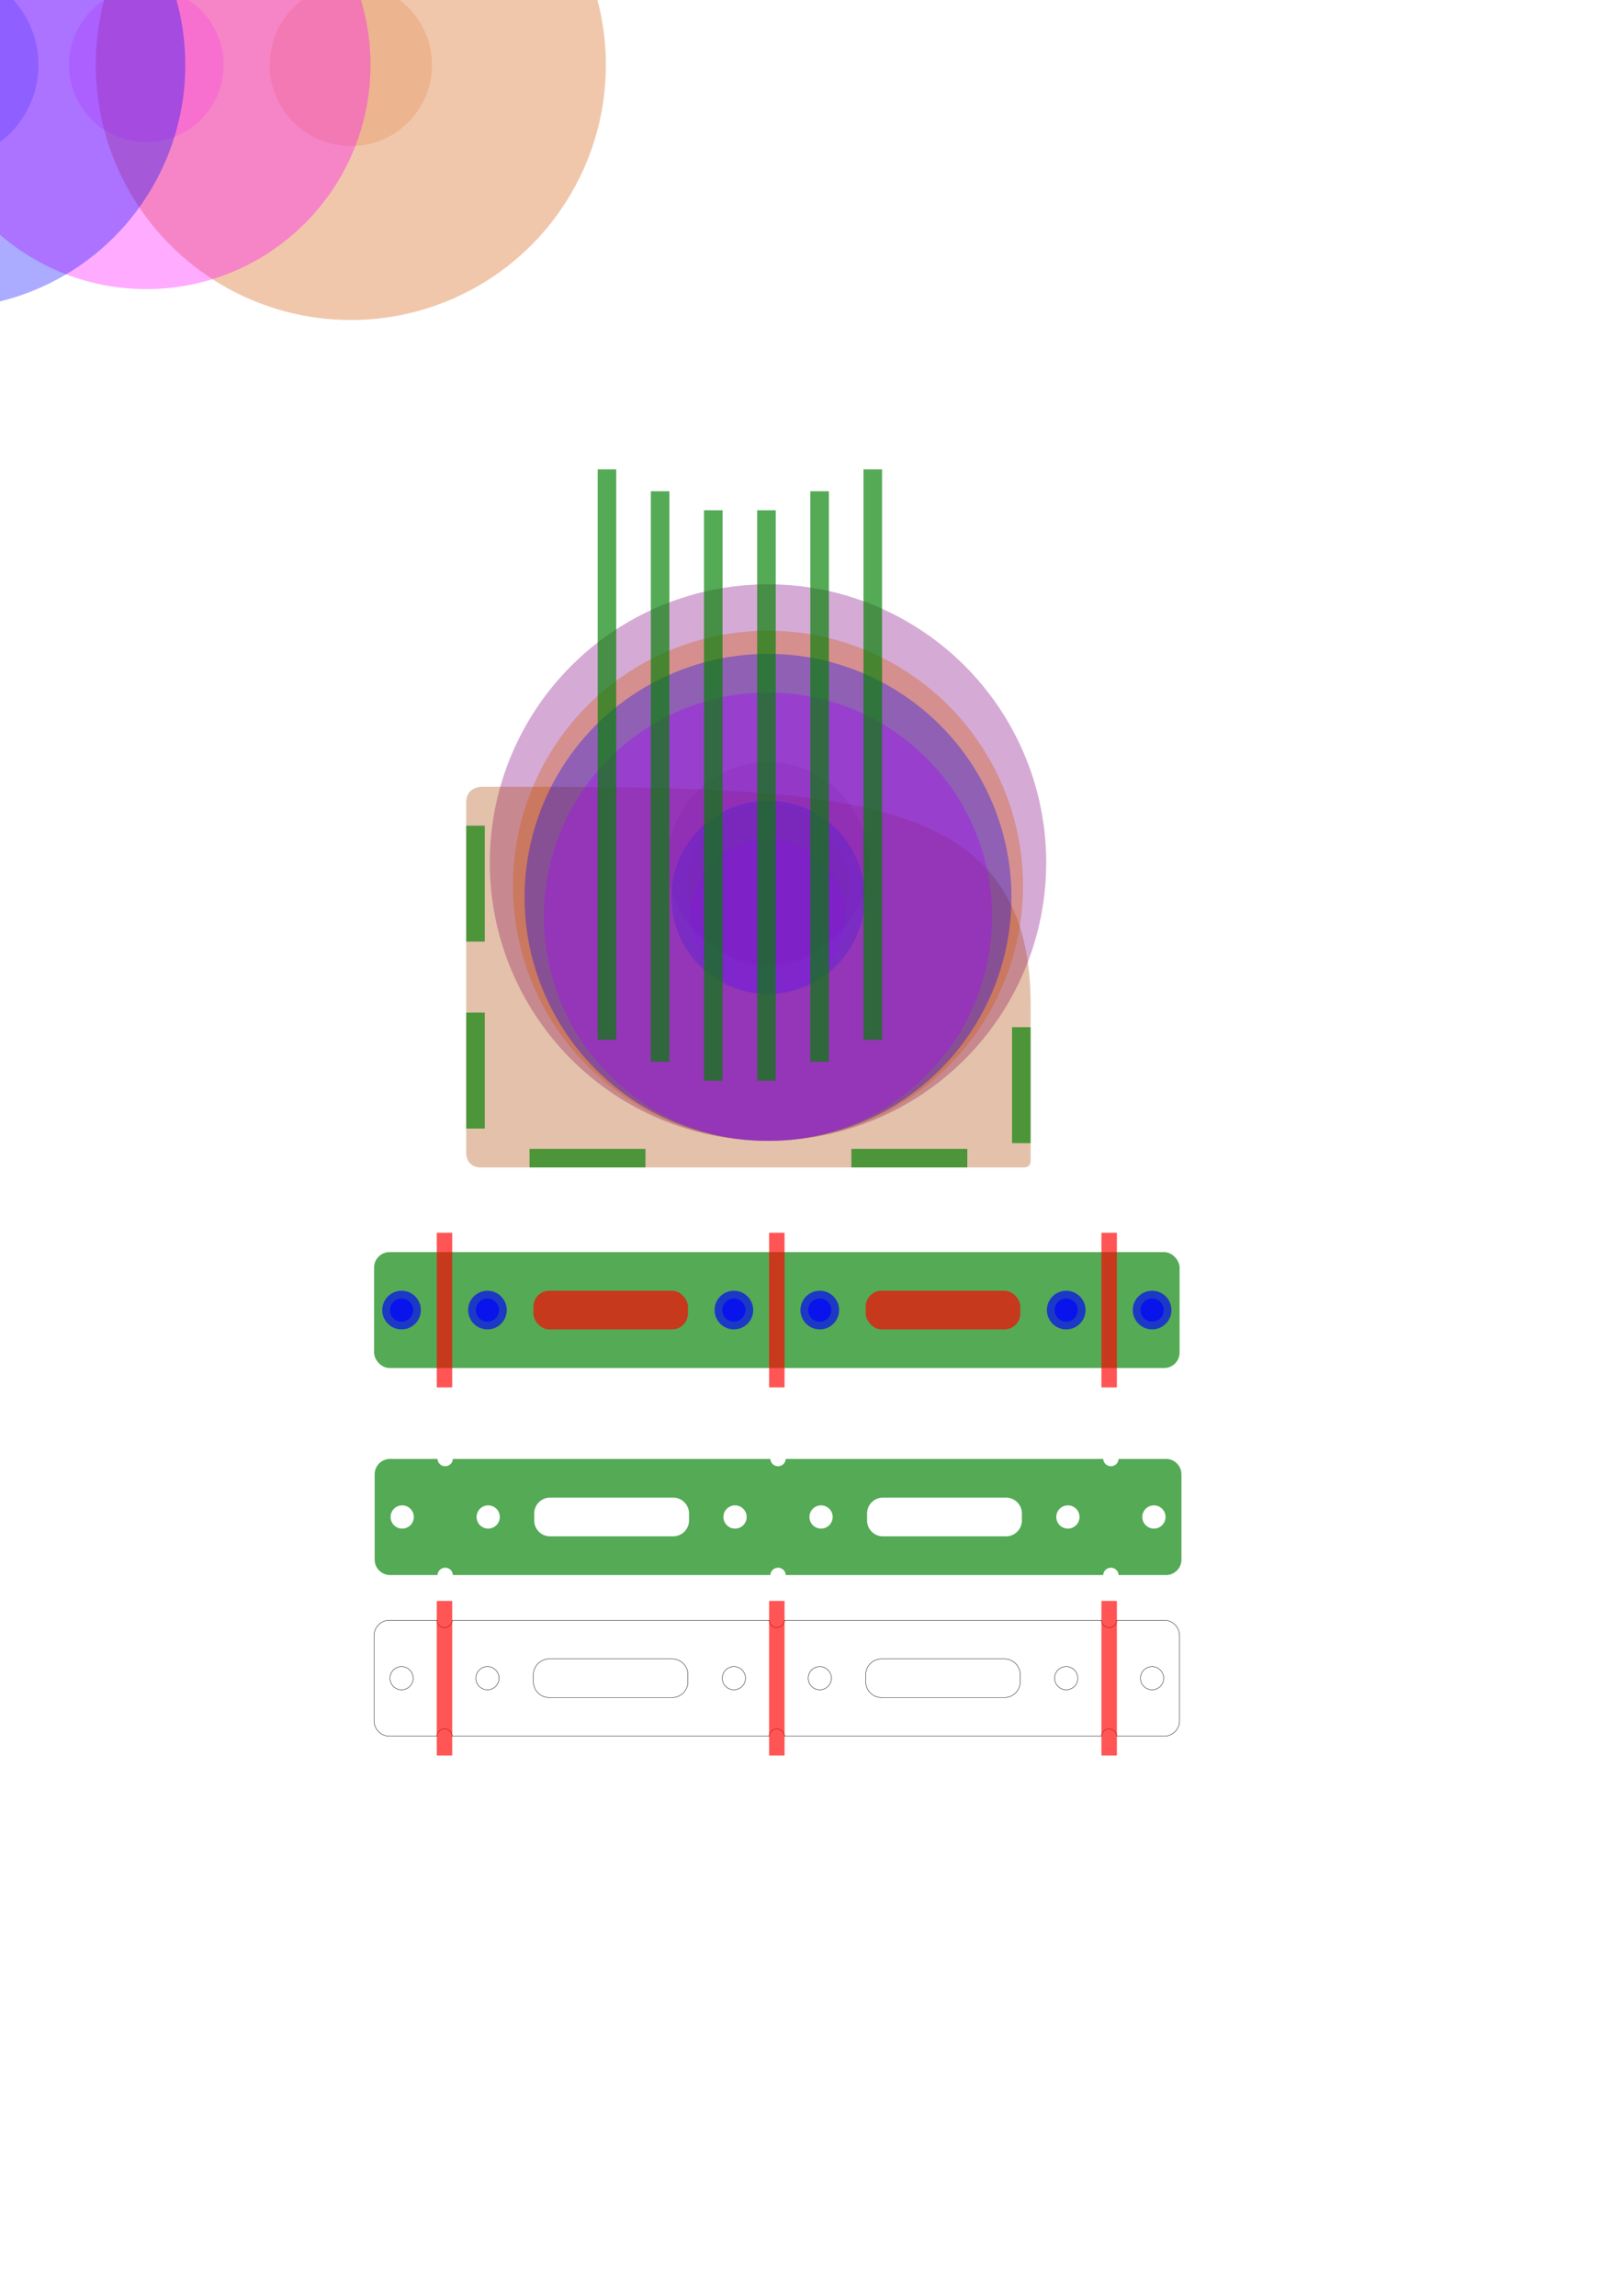 <?xml version="1.0" encoding="UTF-8" standalone="no"?>
<!-- Created with Inkscape (http://www.inkscape.org/) -->

<svg
   xmlns:dc="http://purl.org/dc/elements/1.1/"
   xmlns:cc="http://creativecommons.org/ns#"
   xmlns:rdf="http://www.w3.org/1999/02/22-rdf-syntax-ns#"
   xmlns:svg="http://www.w3.org/2000/svg"
   xmlns="http://www.w3.org/2000/svg"
   xmlns:sodipodi="http://sodipodi.sourceforge.net/DTD/sodipodi-0.dtd"
   xmlns:inkscape="http://www.inkscape.org/namespaces/inkscape"
   width="210mm"
   height="297mm"
   viewBox="0 0 210 297"
   version="1.1"
   id="svg8"
   inkscape:version="0.92.1 r15371"
   sodipodi:docname="shapes.svg">
  <defs
     id="defs2" />
  <sodipodi:namedview
     id="base"
     pagecolor="#ffffff"
     bordercolor="#666666"
     borderopacity="1.0"
     inkscape:pageopacity="0.0"
     inkscape:pageshadow="2"
     inkscape:zoom="0.7"
     inkscape:cx="1628.6621"
     inkscape:cy="822.76971"
     inkscape:document-units="mm"
     inkscape:current-layer="layer1"
     showgrid="false"
     inkscape:window-width="1881"
     inkscape:window-height="1056"
     inkscape:window-x="39"
     inkscape:window-y="24"
     inkscape:window-maximized="1"
     inkscape:measure-start="1001.96,429.375"
     inkscape:measure-end="1035.45,429.375"
     inkscape:snap-intersection-paths="true"
     inkscape:snap-bbox="true"
     inkscape:bbox-paths="true"
     inkscape:bbox-nodes="true"
     inkscape:snap-bbox-edge-midpoints="true"
     inkscape:snap-global="false" />
  <g
     inkscape:label="Layer 1"
     inkscape:groupmode="layer"
     id="layer1">
    <rect
       style="opacity:1;fill:#008000;fill-opacity:0.667;stroke:none;stroke-width:0.656;stroke-linecap:round;stroke-linejoin:round;stroke-miterlimit:4;stroke-dasharray:none;stroke-dashoffset:0;stroke-opacity:1"
       id="rect4504"
       width="104.224"
       height="15"
       x="48.402"
       y="161.979"
       rx="2"
       ry="2" />
    <g
       id="g4565"
       transform="translate(4.5910449e-5,89.958)">
      <g
         transform="translate(62.342,5.186)"
         id="g4551">
        <circle
           style="opacity:1;fill:#0000ff;fill-opacity:0.667;stroke:none;stroke-width:0.656;stroke-linecap:round;stroke-linejoin:round;stroke-miterlimit:4;stroke-dasharray:none;stroke-dashoffset:0;stroke-opacity:1"
           id="circle4547"
           cx="43.729"
           cy="74.334"
           r="1.5" />
        <circle
           cy="74.334"
           cx="43.729"
           id="circle4549"
           style="opacity:1;fill:#0000ff;fill-opacity:0.667;stroke:none;stroke-width:0.656;stroke-linecap:round;stroke-linejoin:round;stroke-miterlimit:4;stroke-dasharray:none;stroke-dashoffset:0;stroke-opacity:1"
           r="2.5" />
      </g>
      <g
         id="g4557"
         transform="translate(51.229,5.186)">
        <circle
           r="1.5"
           cy="74.334"
           cx="43.729"
           id="circle4553"
           style="opacity:1;fill:#0000ff;fill-opacity:0.667;stroke:none;stroke-width:0.656;stroke-linecap:round;stroke-linejoin:round;stroke-miterlimit:4;stroke-dasharray:none;stroke-dashoffset:0;stroke-opacity:1" />
        <circle
           r="2.5"
           style="opacity:1;fill:#0000ff;fill-opacity:0.667;stroke:none;stroke-width:0.656;stroke-linecap:round;stroke-linejoin:round;stroke-miterlimit:4;stroke-dasharray:none;stroke-dashoffset:0;stroke-opacity:1"
           id="circle4555"
           cx="43.729"
           cy="74.334" />
      </g>
    </g>
    <g
       id="g4760"
       style="opacity:0.493"
       transform="translate(21.025,227.547)">
      <circle
         r="36"
         cy="-115.96"
         cx="78.346"
         id="circle4750"
         style="opacity:1;fill:#800080;fill-opacity:0.667;stroke:none;stroke-width:0.656;stroke-linecap:round;stroke-linejoin:round;stroke-miterlimit:4;stroke-dasharray:none;stroke-dashoffset:0;stroke-opacity:1" />
      <circle
         r="13"
         style="opacity:1;fill:#800080;fill-opacity:0.667;stroke:none;stroke-width:0.656;stroke-linecap:round;stroke-linejoin:round;stroke-miterlimit:4;stroke-dasharray:none;stroke-dashoffset:0;stroke-opacity:1"
         id="circle4752"
         cx="78.346"
         cy="-115.96" />
    </g>
    <path
       style="opacity:0.493;fill:#aa4400;fill-opacity:0.667;stroke:none;stroke-width:0.656;stroke-linecap:round;stroke-linejoin:round;stroke-miterlimit:4;stroke-dasharray:none;stroke-dashoffset:0;stroke-opacity:1"
       d="m 62.508,101.784 c 45.947,0 70.843,0.008 70.843,28.151 v 20.222 c 0,0.55 -0.292,0.869 -0.888,0.869 H 62.307 c -1.274,0.028 -1.982,-0.723 -1.982,-1.936 v -45.289 c 0,-1.358 0.899,-2.018 2.182,-2.018 z"
       id="rect4580"
       inkscape:connector-curvature="0"
       sodipodi:nodetypes="cccccccc" />
    <g
       id="g4838"
       transform="translate(0,0.529)">
      <rect
         transform="scale(-1)"
         y="-121.286"
         x="-62.725"
         height="15"
         width="2.4"
         id="rect4597"
         style="opacity:1;fill:#008000;fill-opacity:0.667;stroke:none;stroke-width:0.656;stroke-linecap:round;stroke-linejoin:round;stroke-miterlimit:4;stroke-dasharray:none;stroke-dashoffset:0;stroke-opacity:1" />
      <rect
         style="opacity:1;fill:#008000;fill-opacity:0.667;stroke:none;stroke-width:0.656;stroke-linecap:round;stroke-linejoin:round;stroke-miterlimit:4;stroke-dasharray:none;stroke-dashoffset:0;stroke-opacity:1"
         id="rect4607"
         width="2.4"
         height="15"
         x="-62.725"
         y="-145.465"
         transform="scale(-1)" />
    </g>
    <g
       id="g4842"
       transform="translate(-0.447)">
      <rect
         style="opacity:1;fill:#008000;fill-opacity:0.667;stroke:none;stroke-width:0.656;stroke-linecap:round;stroke-linejoin:round;stroke-miterlimit:4;stroke-dasharray:none;stroke-dashoffset:0;stroke-opacity:1"
         id="rect4624"
         width="2.4"
         height="15"
         x="-151.026"
         y="110.606"
         transform="rotate(-90)" />
      <rect
         transform="rotate(-90)"
         y="68.964"
         x="-151.026"
         height="15"
         width="2.4"
         id="rect4626"
         style="opacity:1;fill:#008000;fill-opacity:0.667;stroke:none;stroke-width:0.656;stroke-linecap:round;stroke-linejoin:round;stroke-miterlimit:4;stroke-dasharray:none;stroke-dashoffset:0;stroke-opacity:1" />
    </g>
    <rect
       y="-147.884"
       x="-133.35"
       height="15"
       width="2.4"
       id="rect4646"
       style="opacity:1;fill:#008000;fill-opacity:0.667;stroke:none;stroke-width:0.656;stroke-linecap:round;stroke-linejoin:round;stroke-miterlimit:4;stroke-dasharray:none;stroke-dashoffset:0;stroke-opacity:1"
       transform="scale(-1)" />
    <g
       id="g4736"
       style="opacity:0.493"
       transform="translate(98.108,153.464)">
      <circle
         r="33"
         cy="-38.876"
         cx="1.262"
         id="circle4710"
         style="opacity:1;fill:#d45500;fill-opacity:0.667;stroke:none;stroke-width:0.656;stroke-linecap:round;stroke-linejoin:round;stroke-miterlimit:4;stroke-dasharray:none;stroke-dashoffset:0;stroke-opacity:1" />
      <circle
         r="10.5"
         style="opacity:1;fill:#d45500;fill-opacity:0.667;stroke:none;stroke-width:0.656;stroke-linecap:round;stroke-linejoin:round;stroke-miterlimit:4;stroke-dasharray:none;stroke-dashoffset:0;stroke-opacity:1"
         id="circle4712"
         cx="1.262"
         cy="-38.876" />
    </g>
    <g
       id="g4748"
       style="opacity:0.493"
       transform="translate(28.025,153.464)">
      <circle
         r="29"
         style="opacity:1;fill:#ff00ff;fill-opacity:0.667;stroke:none;stroke-width:0.656;stroke-linecap:round;stroke-linejoin:round;stroke-miterlimit:4;stroke-dasharray:none;stroke-dashoffset:0;stroke-opacity:1"
         id="circle4730"
         cx="71.346"
         cy="-34.876" />
      <circle
         r="10"
         cy="-34.876"
         cx="71.346"
         id="circle4732"
         style="opacity:1;fill:#ff00ff;fill-opacity:0.667;stroke:none;stroke-width:0.656;stroke-linecap:round;stroke-linejoin:round;stroke-miterlimit:4;stroke-dasharray:none;stroke-dashoffset:0;stroke-opacity:1" />
    </g>
    <g
       id="g4744"
       style="opacity:0.493"
       transform="translate(-48.558,153.464)">
      <circle
         cy="-37.376"
         cx="147.929"
         id="circle4738"
         style="opacity:1;fill:#0000ff;fill-opacity:0.667;stroke:none;stroke-width:0.656;stroke-linecap:round;stroke-linejoin:round;stroke-miterlimit:4;stroke-dasharray:none;stroke-dashoffset:0;stroke-opacity:1"
         r="31.5" />
      <circle
         style="opacity:1;fill:#0000ff;fill-opacity:0.667;stroke:none;stroke-width:0.656;stroke-linecap:round;stroke-linejoin:round;stroke-miterlimit:4;stroke-dasharray:none;stroke-dashoffset:0;stroke-opacity:1"
         id="circle4740"
         cx="147.929"
         cy="-37.376"
         r="12.5" />
    </g>
    <rect
       transform="scale(-1)"
       style="opacity:1;fill:#008000;fill-opacity:0.667;stroke:none;stroke-width:0.656;stroke-linecap:round;stroke-linejoin:round;stroke-miterlimit:4;stroke-dasharray:none;stroke-dashoffset:0;stroke-opacity:1"
       id="rect4678"
       width="2.4"
       height="73.799"
       x="-100.37"
       y="-139.81" />
    <rect
       y="-137.353"
       x="-107.249"
       height="73.799"
       width="2.4"
       id="rect4782"
       style="opacity:1;fill:#008000;fill-opacity:0.667;stroke:none;stroke-width:0.656;stroke-linecap:round;stroke-linejoin:round;stroke-miterlimit:4;stroke-dasharray:none;stroke-dashoffset:0;stroke-opacity:1"
       transform="scale(-1)" />
    <rect
       transform="scale(-1)"
       style="opacity:1;fill:#008000;fill-opacity:0.667;stroke:none;stroke-width:0.656;stroke-linecap:round;stroke-linejoin:round;stroke-miterlimit:4;stroke-dasharray:none;stroke-dashoffset:0;stroke-opacity:1"
       id="rect4784"
       width="2.4"
       height="73.799"
       x="-114.128"
       y="-134.518" />
    <rect
       y="-139.81"
       x="-93.491"
       height="73.799"
       width="2.4"
       id="rect4786"
       style="opacity:1;fill:#008000;fill-opacity:0.667;stroke:none;stroke-width:0.656;stroke-linecap:round;stroke-linejoin:round;stroke-miterlimit:4;stroke-dasharray:none;stroke-dashoffset:0;stroke-opacity:1"
       transform="scale(-1)" />
    <rect
       transform="scale(-1)"
       style="opacity:1;fill:#008000;fill-opacity:0.667;stroke:none;stroke-width:0.656;stroke-linecap:round;stroke-linejoin:round;stroke-miterlimit:4;stroke-dasharray:none;stroke-dashoffset:0;stroke-opacity:1"
       id="rect4788"
       width="2.4"
       height="73.799"
       x="-86.612"
       y="-137.353" />
    <rect
       y="-134.518"
       x="-79.732"
       height="73.799"
       width="2.4"
       id="rect4790"
       style="opacity:1;fill:#008000;fill-opacity:0.667;stroke:none;stroke-width:0.656;stroke-linecap:round;stroke-linejoin:round;stroke-miterlimit:4;stroke-dasharray:none;stroke-dashoffset:0;stroke-opacity:1"
       transform="scale(-1)" />
    <rect
       style="opacity:1;fill:#ff0000;fill-opacity:0.667;stroke:none;stroke-width:0.656;stroke-linecap:round;stroke-linejoin:round;stroke-miterlimit:4;stroke-dasharray:none;stroke-dashoffset:0;stroke-opacity:1"
       id="rect4569"
       width="20"
       height="5"
       x="69.014"
       y="166.979"
       rx="2.055"
       ry="2.055" />
    <rect
       ry="2.055"
       rx="2.055"
       y="166.979"
       x="112.014"
       height="5"
       width="20"
       id="rect4573"
       style="opacity:1;fill:#ff0000;fill-opacity:0.667;stroke:none;stroke-width:0.656;stroke-linecap:round;stroke-linejoin:round;stroke-miterlimit:4;stroke-dasharray:none;stroke-dashoffset:0;stroke-opacity:1" />
    <rect
       y="159.479"
       x="99.514"
       height="20"
       width="2"
       id="rect4514"
       style="opacity:1;fill:#ff0000;fill-opacity:0.667;stroke:none;stroke-width:0.656;stroke-linecap:round;stroke-linejoin:round;stroke-miterlimit:4;stroke-dasharray:none;stroke-dashoffset:0;stroke-opacity:1" />
    <rect
       style="opacity:1;fill:#ff0000;fill-opacity:0.667;stroke:none;stroke-width:0.656;stroke-linecap:round;stroke-linejoin:round;stroke-miterlimit:4;stroke-dasharray:none;stroke-dashoffset:0;stroke-opacity:1"
       id="rect4518"
       width="2"
       height="20"
       x="56.514"
       y="159.479" />
    <rect
       y="159.479"
       x="142.514"
       height="20"
       width="2"
       id="rect4792"
       style="opacity:1;fill:#ff0000;fill-opacity:0.667;stroke:none;stroke-width:0.656;stroke-linecap:round;stroke-linejoin:round;stroke-miterlimit:4;stroke-dasharray:none;stroke-dashoffset:0;stroke-opacity:1" />
    <g
       transform="translate(19.342,95.145)"
       id="g4965">
      <circle
         style="opacity:1;fill:#0000ff;fill-opacity:0.667;stroke:none;stroke-width:0.656;stroke-linecap:round;stroke-linejoin:round;stroke-miterlimit:4;stroke-dasharray:none;stroke-dashoffset:0;stroke-opacity:1"
         id="circle4961"
         cx="43.729"
         cy="74.334"
         r="1.5" />
      <circle
         cy="74.334"
         cx="43.729"
         id="circle4963"
         style="opacity:1;fill:#0000ff;fill-opacity:0.667;stroke:none;stroke-width:0.656;stroke-linecap:round;stroke-linejoin:round;stroke-miterlimit:4;stroke-dasharray:none;stroke-dashoffset:0;stroke-opacity:1"
         r="2.5" />
    </g>
    <g
       id="g4971"
       transform="translate(8.229,95.145)">
      <circle
         r="1.5"
         cy="74.334"
         cx="43.729"
         id="circle4967"
         style="opacity:1;fill:#0000ff;fill-opacity:0.667;stroke:none;stroke-width:0.656;stroke-linecap:round;stroke-linejoin:round;stroke-miterlimit:4;stroke-dasharray:none;stroke-dashoffset:0;stroke-opacity:1" />
      <circle
         r="2.5"
         style="opacity:1;fill:#0000ff;fill-opacity:0.667;stroke:none;stroke-width:0.656;stroke-linecap:round;stroke-linejoin:round;stroke-miterlimit:4;stroke-dasharray:none;stroke-dashoffset:0;stroke-opacity:1"
         id="circle4969"
         cx="43.729"
         cy="74.334" />
    </g>
    <g
       id="g4979"
       transform="translate(105.342,95.145)">
      <circle
         r="1.5"
         cy="74.334"
         cx="43.729"
         id="circle4975"
         style="opacity:1;fill:#0000ff;fill-opacity:0.667;stroke:none;stroke-width:0.656;stroke-linecap:round;stroke-linejoin:round;stroke-miterlimit:4;stroke-dasharray:none;stroke-dashoffset:0;stroke-opacity:1" />
      <circle
         r="2.5"
         style="opacity:1;fill:#0000ff;fill-opacity:0.667;stroke:none;stroke-width:0.656;stroke-linecap:round;stroke-linejoin:round;stroke-miterlimit:4;stroke-dasharray:none;stroke-dashoffset:0;stroke-opacity:1"
         id="circle4977"
         cx="43.729"
         cy="74.334" />
    </g>
    <g
       transform="translate(94.229,95.145)"
       id="g4985">
      <circle
         style="opacity:1;fill:#0000ff;fill-opacity:0.667;stroke:none;stroke-width:0.656;stroke-linecap:round;stroke-linejoin:round;stroke-miterlimit:4;stroke-dasharray:none;stroke-dashoffset:0;stroke-opacity:1"
         id="circle4981"
         cx="43.729"
         cy="74.334"
         r="1.5" />
      <circle
         cy="74.334"
         cx="43.729"
         id="circle4983"
         style="opacity:1;fill:#0000ff;fill-opacity:0.667;stroke:none;stroke-width:0.656;stroke-linecap:round;stroke-linejoin:round;stroke-miterlimit:4;stroke-dasharray:none;stroke-dashoffset:0;stroke-opacity:1"
         r="2.5" />
    </g>
    <path
       style="opacity:1;fill:#008000;fill-opacity:0.667;stroke:none;stroke-width:2.48;stroke-linecap:round;stroke-linejoin:round;stroke-miterlimit:4;stroke-dasharray:none;stroke-dashoffset:0;stroke-opacity:1"
       d="M 190.496 712.205 C 186.308 712.205 182.938 715.576 182.938 719.764 L 182.938 761.338 C 182.938 765.526 186.308 768.896 190.496 768.896 L 213.617 768.896 C 213.728 766.904 215.353 765.326 217.375 765.326 C 219.397 765.326 221.022 766.904 221.133 768.896 L 376.137 768.896 C 376.248 766.904 377.873 765.326 379.895 765.326 C 381.916 765.326 383.541 766.904 383.652 768.896 L 538.656 768.896 C 538.767 766.904 540.393 765.326 542.414 765.326 C 544.436 765.326 546.063 766.904 546.174 768.896 L 569.295 768.896 C 573.483 768.896 576.854 765.526 576.854 761.338 L 576.854 719.764 C 576.854 715.576 573.483 712.205 569.295 712.205 L 546.174 712.205 C 546.063 714.198 544.436 715.775 542.414 715.775 C 540.393 715.775 538.767 714.198 538.656 712.205 L 383.652 712.205 C 383.541 714.198 381.916 715.775 379.895 715.775 C 377.873 715.775 376.248 714.198 376.137 712.205 L 221.133 712.205 C 221.022 714.198 219.397 715.775 217.375 715.775 C 215.353 715.775 213.728 714.198 213.617 712.205 L 190.496 712.205 z M 268.607 731.102 L 328.662 731.102 C 332.966 731.102 336.43 734.566 336.43 738.869 L 336.43 742.232 C 336.43 746.536 332.966 750 328.662 750 L 268.607 750 C 264.304 750 260.84 746.536 260.84 742.232 L 260.84 738.869 C 260.84 734.566 264.304 731.102 268.607 731.102 z M 431.127 731.102 L 491.182 731.102 C 495.485 731.102 498.951 734.566 498.951 738.869 L 498.951 742.232 C 498.951 746.536 495.485 750 491.182 750 L 431.127 750 C 426.824 750 423.359 746.536 423.359 742.232 L 423.359 738.869 C 423.359 734.566 426.824 731.102 431.127 731.102 z M 196.375 734.881 A 5.669 5.669 0 0 1 202.045 740.551 A 5.669 5.669 0 0 1 196.375 746.221 A 5.669 5.669 0 0 1 190.707 740.551 A 5.669 5.669 0 0 1 196.375 734.881 z M 238.375 734.881 A 5.669 5.669 0 0 1 244.045 740.551 A 5.669 5.669 0 0 1 238.375 746.221 A 5.669 5.669 0 0 1 232.707 740.551 A 5.669 5.669 0 0 1 238.375 734.881 z M 358.895 734.881 A 5.669 5.669 0 0 1 364.564 740.551 A 5.669 5.669 0 0 1 358.895 746.221 A 5.669 5.669 0 0 1 353.227 740.551 A 5.669 5.669 0 0 1 358.895 734.881 z M 400.895 734.881 A 5.669 5.669 0 0 1 406.564 740.551 A 5.669 5.669 0 0 1 400.895 746.221 A 5.669 5.669 0 0 1 395.227 740.551 A 5.669 5.669 0 0 1 400.895 734.881 z M 521.414 734.881 A 5.669 5.669 0 0 1 527.084 740.551 A 5.669 5.669 0 0 1 521.414 746.221 A 5.669 5.669 0 0 1 515.746 740.551 A 5.669 5.669 0 0 1 521.414 734.881 z M 563.414 734.881 A 5.669 5.669 0 0 1 569.084 740.551 A 5.669 5.669 0 0 1 563.414 746.221 A 5.669 5.669 0 0 1 557.746 740.551 A 5.669 5.669 0 0 1 563.414 734.881 z "
       transform="scale(0.265)"
       id="rect5006" />
    <path
       style="opacity:1;fill:none;fill-opacity:0.667;stroke:#000000;stroke-width:0.05;stroke-linecap:round;stroke-linejoin:round;stroke-miterlimit:4;stroke-dasharray:none;stroke-dashoffset:0;stroke-opacity:1"
       d="m 50.402,209.604 c -1.108,0 -2,0.892 -2,2 v 11 c 0,1.108 0.892,2 2,2 h 6.117 c 0.029,-0.527 0.459,-0.945 0.994,-0.945 0.535,0 0.965,0.417 0.994,0.945 h 41.011 c 0.029,-0.527 0.459,-0.945 0.994,-0.945 0.535,0 0.965,0.417 0.994,0.945 h 41.011 c 0.029,-0.527 0.459,-0.945 0.994,-0.945 0.535,0 0.965,0.417 0.995,0.945 h 6.117 c 1.108,0 2,-0.892 2,-2 v -11 c 0,-1.108 -0.892,-2 -2,-2 h -6.117 c -0.029,0.527 -0.46,0.945 -0.995,0.945 -0.535,0 -0.965,-0.417 -0.994,-0.945 h -41.011 c -0.029,0.527 -0.459,0.945 -0.994,0.945 -0.535,0 -0.965,-0.417 -0.994,-0.945 H 58.508 c -0.029,0.527 -0.459,0.945 -0.994,0.945 -0.535,0 -0.965,-0.417 -0.994,-0.945 z"
       id="path4718" />
    <path
       style="opacity:1;fill:none;fill-opacity:0.667;stroke:#000000;stroke-width:0.05;stroke-linecap:round;stroke-linejoin:round;stroke-miterlimit:4;stroke-dasharray:none;stroke-dashoffset:0;stroke-opacity:1"
       d="m 71.069,214.604 h 15.889 c 1.139,0 2.055,0.917 2.055,2.055 v 0.89 c 0,1.139 -0.917,2.055 -2.055,2.055 h -15.889 c -1.139,0 -2.055,-0.917 -2.055,-2.055 v -0.89 c 0,-1.139 0.917,-2.055 2.055,-2.055 z"
       id="path4716" />
    <path
       style="opacity:1;fill:none;fill-opacity:0.667;stroke:#000000;stroke-width:0.05;stroke-linecap:round;stroke-linejoin:round;stroke-miterlimit:4;stroke-dasharray:none;stroke-dashoffset:0;stroke-opacity:1"
       d="m 114.069,214.604 h 15.889 c 1.139,0 2.056,0.917 2.056,2.055 v 0.89 c 0,1.139 -0.917,2.055 -2.056,2.055 H 114.069 c -1.139,0 -2.055,-0.917 -2.055,-2.055 v -0.89 c 0,-1.139 0.917,-2.055 2.055,-2.055 z"
       id="path4714" />
    <g
       id="g4737"
       transform="translate(-1.2822558e-4)">
      <path
         id="path4712"
         d="m 51.958,215.604 a 1.5,1.5 0 0 1 1.5,1.5 1.5,1.5 0 0 1 -1.5,1.5 1.5,1.5 0 0 1 -1.5,-1.5 1.5,1.5 0 0 1 1.5,-1.5 z"
         style="opacity:1;fill:none;fill-opacity:0.667;stroke:#000000;stroke-width:0.05;stroke-linecap:round;stroke-linejoin:round;stroke-miterlimit:4;stroke-dasharray:none;stroke-dashoffset:0;stroke-opacity:1"
         inkscape:connector-curvature="0" />
      <path
         id="path4710"
         d="m 63.07,215.604 a 1.5,1.5 0 0 1 1.5,1.5 1.5,1.5 0 0 1 -1.5,1.5 1.5,1.5 0 0 1 -1.5,-1.5 1.5,1.5 0 0 1 1.5,-1.5 z"
         style="opacity:1;fill:none;fill-opacity:0.667;stroke:#000000;stroke-width:0.05;stroke-linecap:round;stroke-linejoin:round;stroke-miterlimit:4;stroke-dasharray:none;stroke-dashoffset:0;stroke-opacity:1"
         inkscape:connector-curvature="0" />
    </g>
    <g
       id="g4733"
       transform="translate(-7.2966795e-5)">
      <path
         id="path4708"
         d="m 94.958,215.604 a 1.5,1.5 0 0 1 1.5,1.5 1.5,1.5 0 0 1 -1.5,1.5 1.5,1.5 0 0 1 -1.5,-1.5 1.5,1.5 0 0 1 1.5,-1.5 z"
         style="opacity:1;fill:none;fill-opacity:0.667;stroke:#000000;stroke-width:0.05;stroke-linecap:round;stroke-linejoin:round;stroke-miterlimit:4;stroke-dasharray:none;stroke-dashoffset:0;stroke-opacity:1"
         inkscape:connector-curvature="0" />
      <path
         id="path4706"
         d="m 106.07,215.604 a 1.5,1.5 0 0 1 1.5,1.5 1.5,1.5 0 0 1 -1.5,1.5 1.5,1.5 0 0 1 -1.5,-1.5 1.5,1.5 0 0 1 1.5,-1.5 z"
         style="opacity:1;fill:none;fill-opacity:0.667;stroke:#000000;stroke-width:0.05;stroke-linecap:round;stroke-linejoin:round;stroke-miterlimit:4;stroke-dasharray:none;stroke-dashoffset:0;stroke-opacity:1"
         inkscape:connector-curvature="0" />
    </g>
    <g
       id="g4729"
       transform="translate(-2.8466795e-5)">
      <path
         id="path4704"
         d="m 137.957,215.604 a 1.5,1.5 0 0 1 1.5,1.5 1.5,1.5 0 0 1 -1.5,1.5 1.5,1.5 0 0 1 -1.5,-1.5 1.5,1.5 0 0 1 1.5,-1.5 z"
         style="opacity:1;fill:none;fill-opacity:0.667;stroke:#000000;stroke-width:0.05;stroke-linecap:round;stroke-linejoin:round;stroke-miterlimit:4;stroke-dasharray:none;stroke-dashoffset:0;stroke-opacity:1"
         inkscape:connector-curvature="0" />
      <path
         id="path5115"
         d="m 149.07,215.604 a 1.5,1.5 0 0 1 1.5,1.5 1.5,1.5 0 0 1 -1.5,1.5 1.5,1.5 0 0 1 -1.5,-1.5 1.5,1.5 0 0 1 1.5,-1.5 z"
         style="opacity:1;fill:none;fill-opacity:0.667;stroke:#000000;stroke-width:0.05;stroke-linecap:round;stroke-linejoin:round;stroke-miterlimit:4;stroke-dasharray:none;stroke-dashoffset:0;stroke-opacity:1"
         inkscape:connector-curvature="0" />
    </g>
    <path
       style="fill:none;stroke:#555555;stroke-width:0.05;stroke-opacity:1"
       d="m -3.145,319.468 c -1.283,0 -2.183,0.66 -2.183,2.018 v 3.243 h 1.9 c 0.166,0 0.3,0.134 0.3,0.3 v 14.7 c 0,0.166 -0.134,0.3 -0.3,0.3 h -1.9 v 14.7 h 1.9 c 0.166,0 0.3,0.134 0.3,0.3 v 14.7 c 0,0.166 -0.134,0.3 -0.3,0.3 h -1.9 v 3.624 c 0,1.213 0.709,1.963 1.982,1.936 h 7.715 v -1.899 c 0,-0.166 0.134,-0.3 0.3,-0.3 h 14.7 c 0.166,0 0.3,0.134 0.3,0.3 v 1.899 h 25.283 v -1.899 c 0,-0.166 0.134,-0.3 0.3,-0.3 h 14.7 c 0.166,0 0.3,0.134 0.3,0.3 v 1.899 h 12.906 c 0.596,0 0.889,-0.319 0.889,-0.869 v -3.257 h -1.901 c -0.166,0 -0.3,-0.134 -0.3,-0.3 v -14.7 c 0,-0.166 0.134,-0.3 0.3,-0.3 h 1.901 v -1.665 c 0,-10.213 -3.168,-18.827 -14.326,-24.958 v 20.604 c 0,0.554 -0.446,1 -1,1 h -0.2 c -0.554,0 -1,-0.446 -1,-1 v -21.73 c -1.44,-0.688 -3,-1.338 -4.679,-1.953 v 28.975 c 0,0.554 -0.446,1 -1,1 h -0.2 c -0.554,0 -1,-0.446 -1,-1 v -29.737 c -1.471,-0.481 -3.031,-0.936 -4.679,-1.365 v 36.393 c 0,0.554 -0.446,1 -1,1 h -0.2 c -0.554,0 -1,-0.446 -1,-1 v -36.938 c -1.489,-0.35 -3.049,-0.68 -4.679,-0.99 v 43.219 c 0,0.554 -0.446,1 -1,1 h -0.2 c -0.554,0 -1,-0.446 -1,-1 v -43.617 c -1.504,-0.259 -3.059,-0.504 -4.679,-0.73 v 44.347 c 0,0.554 -0.446,1 -1,1 h -0.2 c -0.554,0 -1,-0.446 -1,-1 v -44.64 c -1.509,-0.191 -3.071,-0.366 -4.679,-0.53 v 39.878 c 0,0.554 -0.446,1 -1,1 h -0.2 c -0.554,0 -1,-0.446 -1,-1 v -40.09 c -1.517,-0.138 -3.075,-0.265 -4.679,-0.379 v 35.178 c 0,0.554 -0.446,1 -1,1 h -0.2 c -0.554,0 -1,-0.446 -1,-1 v -35.327 c -1.52,-0.096 -3.082,-0.18 -4.679,-0.255 v 30.29 c 0,0.554 -0.446,1 -1,1 h -0.2 c -0.554,0 -1,-0.446 -1,-1 v -30.385 c -3.94,-0.158 -8.101,-0.258 -12.513,-0.291 z"
       id="path4586" />
    <path
       id="path398"
       style="fill:none;stroke:#555555;stroke-width:0.05;stroke-opacity:1"
       d="m 47.915,396.456 h 15.889 c 1.139,0 2.056,0.917 2.056,2.055 v 0.89 c 0,1.139 -0.917,2.055 -2.056,2.055 h -15.889 c -1.139,0 -2.055,-0.917 -2.055,-2.055 v -0.89 c 0,-1.139 0.917,-2.055 2.055,-2.055 z m -42.999,0 h 15.889 c 1.139,0 2.055,0.917 2.055,2.055 v 0.89 c 0,1.139 -0.916,2.055 -2.055,2.055 H 4.915 c -1.139,0 -2.055,-0.917 -2.055,-2.055 v -0.89 c 0,-1.139 0.917,-2.055 2.055,-2.055 z m -14.55,-5 h -6.117 c -1.108,0 -2,0.892 -2,2 v 11 c 0,1.108 0.892,2 2,2 h 6.117 z m 1.988,15 h 41.011 v -15 h -41.011 z m 43,0 h 41.011 v -15 h -41.011 z m 43,0 h 6.117 c 1.108,0 2,-0.892 2,-2 v -11 c 0,-1.108 -0.892,-2 -2,-2 h -6.117 z"
       inkscape:connector-curvature="0"
       sodipodi:nodetypes="ssssssssssssssssssccssscccccccccccccsssscc" />
    <path
       style="opacity:0.533;fill:none;stroke:#ff0000;stroke-width:3;stroke-linecap:round;stroke-linejoin:round;stroke-miterlimit:4;stroke-dasharray:none;stroke-opacity:1"
       d="m -3.145,319.468 c -1.283,0 -2.183,0.66 -2.183,2.018 v 3.243 h 1.9 c 0.166,0 0.3,0.134 0.3,0.3 v 14.7 c 0,0.166 -0.134,0.3 -0.3,0.3 H -5.328 v 14.7 h 1.9 c 0.166,0 0.3,0.134 0.3,0.3 v 14.7 c 0,0.166 -0.134,0.3 -0.3,0.3 H -5.328 v 3.624 c 0,1.213 0.709,1.963 1.982,1.936 h 7.715 v -1.899 c 0,-0.166 0.134,-0.3 0.3,-0.3 H 19.369 c 0.166,0 0.3,0.134 0.3,0.3 v 1.899 h 25.283 v -1.899 c 0,-0.166 0.134,-0.3 0.3,-0.3 h 14.7 c 0.166,0 0.3,0.134 0.3,0.3 v 1.899 h 12.906 c 0.596,0 0.889,-0.319 0.889,-0.869 v -3.257 h -1.901 c -0.166,0 -0.3,-0.134 -0.3,-0.3 v -14.7 c 0,-0.166 0.134,-0.3 0.3,-0.3 h 1.901 v -1.665 c 0,-10.213 -3.168,-18.827 -14.326,-24.958 v 20.604 c 0,0.554 -0.446,1 -1,1 h -0.2 c -0.554,0 -1,-0.446 -1,-1 v -21.73 c -1.44,-0.688 -3,-1.338 -4.679,-1.953 v 28.975 c 0,0.554 -0.446,1 -1,1 h -0.2 c -0.554,0 -1,-0.446 -1,-1 v -29.737 c -1.471,-0.481 -3.031,-0.936 -4.679,-1.365 v 36.393 c 0,0.554 -0.446,1 -1,1 h -0.2 c -0.554,0 -1,-0.446 -1,-1 v -36.938 c -1.489,-0.35 -3.049,-0.68 -4.679,-0.99 v 43.219 c 0,0.554 -0.446,1 -1,1 h -0.2 c -0.554,0 -1,-0.446 -1,-1 v -43.617 c -1.504,-0.259 -3.059,-0.504 -4.679,-0.73 v 44.347 c 0,0.554 -0.446,1 -1,1 h -0.2 c -0.554,0 -1,-0.446 -1,-1 v -44.64 c -1.509,-0.191 -3.071,-0.366 -4.679,-0.53 v 39.878 c 0,0.554 -0.446,1 -1,1 h -0.2 c -0.554,0 -1,-0.446 -1,-1 v -40.09 c -1.517,-0.138 -3.075,-0.265 -4.679,-0.379 v 35.178 c 0,0.554 -0.446,1 -1,1 h -0.2 c -0.554,0 -1,-0.446 -1,-1 v -35.327 c -1.52,-0.096 -3.082,-0.18 -4.679,-0.255 v 30.29 c 0,0.554 -0.446,1 -1,1 h -0.2 c -0.554,0 -1,-0.446 -1,-1 v -30.385 c -3.94,-0.158 -8.101,-0.258 -12.513,-0.291 z"
       id="path4595"
       inkscape:connector-curvature="0" />
    <path
       id="path5001"
       style="opacity:0.533;fill:none;stroke:#ff0000;stroke-width:3;stroke-linecap:round;stroke-linejoin:round;stroke-miterlimit:4;stroke-dasharray:none;stroke-opacity:1"
       d="m 47.915,396.456 h 15.889 c 1.139,0 2.056,0.917 2.056,2.055 v 0.89 c 0,1.139 -0.917,2.055 -2.056,2.055 h -15.889 c -1.139,0 -2.055,-0.917 -2.055,-2.055 v -0.89 c 0,-1.139 0.917,-2.055 2.055,-2.055 z m -42.999,0 H 20.805 c 1.139,0 2.055,0.917 2.055,2.055 v 0.89 c 0,1.139 -0.916,2.055 -2.055,2.055 H 4.915 c -1.139,0 -2.055,-0.917 -2.055,-2.055 v -0.89 c 0,-1.139 0.917,-2.055 2.055,-2.055 z m -20.667,-5 c -1.108,0 -2,0.892 -2,2 v 11 c 0,1.108 0.892,2 2,2 h 6.117 c 0.029,-0.527 0.459,-0.945 0.994,-0.945 0.535,0 0.965,0.417 0.994,0.945 H 33.365 c 0.029,-0.527 0.459,-0.945 0.994,-0.945 0.535,0 0.965,0.417 0.994,0.945 h 41.011 c 0.029,-0.527 0.459,-0.945 0.994,-0.945 0.535,0 0.965,0.417 0.995,0.945 h 6.117 c 1.108,0 2,-0.892 2,-2 v -11 c 0,-1.108 -0.892,-2 -2,-2 h -6.117 c -0.029,0.527 -0.46,0.945 -0.995,0.945 -0.535,0 -0.965,-0.417 -0.994,-0.945 H 35.354 c -0.029,0.527 -0.459,0.945 -0.994,0.945 -0.535,0 -0.965,-0.417 -0.994,-0.945 H -7.646 c -0.029,0.527 -0.459,0.945 -0.994,0.945 -0.535,0 -0.965,-0.417 -0.994,-0.945 z"
       inkscape:connector-curvature="0" />
    <path
       style="color:#000000;font-style:normal;font-variant:normal;font-weight:normal;font-stretch:normal;font-size:medium;line-height:normal;font-family:sans-serif;font-variant-ligatures:normal;font-variant-position:normal;font-variant-caps:normal;font-variant-numeric:normal;font-variant-alternates:normal;font-feature-settings:normal;text-indent:0;text-align:start;text-decoration:none;text-decoration-line:none;text-decoration-style:solid;text-decoration-color:#000000;letter-spacing:normal;word-spacing:normal;text-transform:none;writing-mode:lr-tb;direction:ltr;text-orientation:mixed;dominant-baseline:auto;baseline-shift:baseline;text-anchor:start;white-space:normal;shape-padding:0;clip-rule:nonzero;display:inline;overflow:visible;visibility:visible;opacity:0.533;isolation:auto;mix-blend-mode:normal;color-interpolation:sRGB;color-interpolation-filters:linearRGB;solid-color:#000000;solid-opacity:1;vector-effect:none;fill:#0000ff;fill-opacity:1;fill-rule:nonzero;stroke:none;stroke-width:11.339;stroke-linecap:round;stroke-linejoin:round;stroke-miterlimit:4;stroke-dasharray:none;stroke-dashoffset:0;stroke-opacity:1;color-rendering:auto;image-rendering:auto;shape-rendering:auto;text-rendering:auto;enable-background:accumulate"
       d="M -411.887 1207.438 C -416.737 1207.438 -420.137 1209.931 -420.137 1215.064 L -420.137 1227.322 L -412.955 1227.322 C -412.327 1227.322 -411.822 1227.827 -411.822 1228.455 L -411.822 1284.016 C -411.822 1284.644 -412.327 1285.148 -412.955 1285.148 L -420.137 1285.148 L -420.137 1340.707 L -412.955 1340.707 C -412.327 1340.707 -411.822 1341.214 -411.822 1341.842 L -411.822 1397.4 C -411.822 1398.028 -412.327 1398.535 -412.955 1398.535 L -420.137 1398.535 L -420.137 1412.232 C -420.137 1416.817 -417.458 1419.653 -412.645 1419.549 L -383.486 1419.549 L -383.486 1412.371 C -383.486 1411.743 -382.98 1411.238 -382.352 1411.238 L -326.793 1411.238 C -326.165 1411.238 -325.658 1411.743 -325.658 1412.371 L -325.658 1419.549 L -230.1 1419.549 L -230.1 1412.371 C -230.1 1411.743 -229.595 1411.238 -228.967 1411.238 L -173.408 1411.238 C -172.78 1411.238 -172.273 1411.743 -172.273 1412.371 L -172.273 1419.549 L -123.494 1419.549 C -121.241 1419.549 -120.135 1418.342 -120.135 1416.264 L -120.135 1403.955 L -127.318 1403.955 C -127.947 1403.955 -128.451 1403.45 -128.451 1402.822 L -128.451 1347.262 C -128.451 1346.633 -127.947 1346.129 -127.318 1346.129 L -120.135 1346.129 L -120.135 1339.836 C -120.135 1301.234 -132.107 1268.68 -174.279 1245.506 L -174.279 1323.379 C -174.279 1325.473 -175.965 1327.158 -178.059 1327.158 L -178.814 1327.158 C -180.908 1327.158 -182.594 1325.473 -182.594 1323.379 L -182.594 1241.248 C -188.036 1238.65 -193.931 1236.19 -200.279 1233.865 L -200.279 1343.379 C -200.279 1345.473 -201.965 1347.158 -204.059 1347.158 L -204.814 1347.158 C -206.908 1347.158 -208.594 1345.473 -208.594 1343.379 L -208.594 1230.988 C -214.155 1229.171 -220.048 1227.452 -226.279 1225.83 L -226.279 1363.379 C -226.279 1365.473 -227.965 1367.158 -230.059 1367.158 L -230.814 1367.158 C -232.908 1367.158 -234.594 1365.473 -234.594 1363.379 L -234.594 1223.772 C -240.223 1222.449 -246.119 1221.202 -252.279 1220.031 L -252.279 1383.379 C -252.279 1385.473 -253.965 1387.158 -256.059 1387.158 L -256.814 1387.158 C -258.908 1387.158 -260.594 1385.473 -260.594 1383.379 L -260.594 1218.527 C -266.277 1217.548 -272.154 1216.623 -278.279 1215.768 L -278.279 1383.379 C -278.279 1385.473 -279.965 1387.158 -282.059 1387.158 L -282.814 1387.158 C -284.908 1387.158 -286.594 1385.473 -286.594 1383.379 L -286.594 1214.662 C -292.297 1213.941 -298.2 1213.277 -304.279 1212.66 L -304.279 1363.379 C -304.279 1365.473 -305.965 1367.158 -308.059 1367.158 L -308.814 1367.158 C -310.908 1367.158 -312.594 1365.473 -312.594 1363.379 L -312.594 1211.857 C -318.326 1211.335 -324.218 1210.857 -330.279 1210.424 L -330.279 1343.379 C -330.279 1345.473 -331.965 1347.158 -334.059 1347.158 L -334.814 1347.158 C -336.908 1347.158 -338.594 1345.473 -338.594 1343.379 L -338.594 1209.861 C -344.338 1209.499 -350.244 1209.18 -356.279 1208.897 L -356.279 1323.379 C -356.279 1325.473 -357.965 1327.158 -360.059 1327.158 L -360.814 1327.158 C -362.908 1327.158 -364.594 1325.473 -364.594 1323.379 L -364.594 1208.539 C -379.485 1207.94 -395.211 1207.564 -411.887 1207.438 z M -411.895 1213.103 L -411.887 1213.103 C -397.206 1213.216 -383.534 1213.597 -370.262 1214.078 L -370.262 1323.381 C -370.262 1328.517 -365.949 1332.83 -360.812 1332.83 L -360.059 1332.83 C -354.922 1332.83 -350.609 1328.517 -350.609 1323.381 L -350.609 1214.883 C -348.474 1214.994 -346.357 1215.108 -344.262 1215.228 L -344.262 1343.379 C -344.262 1348.515 -339.949 1352.828 -334.812 1352.828 L -334.061 1352.828 C -328.924 1352.828 -324.611 1348.515 -324.611 1343.379 L -324.611 1216.572 C -322.477 1216.739 -320.355 1216.904 -318.264 1217.082 L -318.264 1363.375 C -318.264 1368.511 -313.951 1372.824 -308.814 1372.824 L -308.061 1372.824 C -302.924 1372.824 -298.611 1368.511 -298.611 1363.375 L -298.611 1219.008 C -296.474 1219.242 -294.35 1219.477 -292.264 1219.725 L -292.264 1383.381 C -292.264 1388.517 -287.951 1392.83 -282.814 1392.83 L -282.062 1392.83 C -276.926 1392.83 -272.613 1388.517 -272.613 1383.381 L -272.613 1222.389 C -270.478 1222.713 -268.344 1223.038 -266.266 1223.379 L -266.266 1383.381 C -266.266 1388.517 -261.953 1392.83 -256.816 1392.83 L -256.062 1392.83 C -250.926 1392.83 -246.613 1388.517 -246.613 1383.381 L -246.613 1227.025 C -244.475 1227.467 -242.332 1227.909 -240.266 1228.369 L -240.266 1363.375 C -240.266 1368.511 -235.953 1372.824 -230.816 1372.824 L -230.057 1372.824 C -224.92 1372.824 -220.607 1368.511 -220.607 1363.375 L -220.607 1233.389 C -218.472 1233.999 -216.312 1234.6 -214.268 1235.234 L -214.268 1343.379 C -214.268 1348.515 -209.955 1352.828 -204.818 1352.828 L -204.057 1352.828 C -198.92 1352.828 -194.609 1348.515 -194.609 1343.379 L -194.609 1242.371 C -192.473 1243.249 -190.268 1244.11 -188.26 1245.022 L -188.26 1323.381 C -188.26 1328.517 -183.947 1332.83 -178.811 1332.83 L -178.059 1332.83 C -172.922 1332.83 -168.609 1328.517 -168.609 1323.381 L -168.609 1255.756 C -135.182 1277.404 -125.803 1305.243 -125.803 1339.836 L -125.803 1340.455 L -127.316 1340.455 C -130.981 1340.455 -134.121 1343.598 -134.121 1347.262 L -134.121 1402.824 C -134.121 1406.488 -130.981 1409.623 -127.316 1409.623 L -125.803 1409.623 L -125.803 1413.875 L -166.602 1413.875 L -166.602 1412.369 C -166.602 1408.694 -169.744 1405.57 -173.408 1405.57 L -228.965 1405.57 C -232.629 1405.57 -235.77 1408.704 -235.77 1412.369 L -235.77 1413.875 L -319.99 1413.875 L -319.99 1412.369 C -319.99 1408.692 -323.132 1405.57 -326.797 1405.57 L -382.352 1405.57 C -386.016 1405.57 -389.158 1408.693 -389.158 1412.369 L -389.158 1413.875 L -412.648 1413.875 A 5.67 5.67 0 0 0 -412.766 1413.883 C -414.037 1413.909 -414.169 1413.654 -414.189 1413.633 C -414.208 1413.614 -414.471 1413.419 -414.471 1412.23 L -414.471 1404.205 L -412.957 1404.205 C -409.281 1404.205 -406.15 1401.063 -406.15 1397.398 L -406.15 1341.844 C -406.15 1338.179 -409.281 1335.037 -412.957 1335.037 L -414.471 1335.037 L -414.471 1290.82 L -412.957 1290.82 C -409.293 1290.82 -406.15 1287.678 -406.15 1284.014 L -406.15 1228.457 C -406.15 1224.793 -409.293 1221.65 -412.957 1221.65 L -414.471 1221.65 L -414.471 1215.066 C -414.471 1213.751 -414.269 1213.737 -414.117 1213.605 C -413.966 1213.474 -413.338 1213.106 -411.895 1213.103 z "
       transform="scale(0.265)"
       id="path4600" />
    <path
       sodipodi:nodetypes="ssssssssssssssssssccssscccccccccccccsssscc"
       inkscape:connector-curvature="0"
       d="m 47.915,396.456 h 15.889 c 1.139,0 2.056,0.917 2.056,2.055 v 0.89 c 0,1.139 -0.917,2.055 -2.056,2.055 h -15.889 c -1.139,0 -2.055,-0.917 -2.055,-2.055 v -0.89 c 0,-1.139 0.917,-2.055 2.055,-2.055 z m -42.999,0 h 15.889 c 1.139,0 2.055,0.917 2.055,2.055 v 0.89 c 0,1.139 -0.916,2.055 -2.055,2.055 H 4.915 c -1.139,0 -2.055,-0.917 -2.055,-2.055 v -0.89 c 0,-1.139 0.917,-2.055 2.055,-2.055 z m -14.55,-5 h -6.117 c -1.108,0 -2,0.892 -2,2 v 11 c 0,1.108 0.892,2 2,2 h 6.117 z m 1.988,15 h 41.011 v -15 h -41.011 z m 43,0 h 41.011 v -15 h -41.011 z m 43,0 h 6.117 c 1.108,0 2,-0.892 2,-2 v -11 c 0,-1.108 -0.892,-2 -2,-2 h -6.117 z"
       style="fill:none;stroke:#008000;stroke-width:3;stroke-opacity:1;stroke-miterlimit:4;stroke-dasharray:none;opacity:0.507"
       id="path4629" />
    <path
       sodipodi:nodetypes="ssssssssssssssssssccssscccccccccccccsssscc"
       inkscape:connector-curvature="0"
       d="m 47.915,428.206 h 15.889 c 1.139,0 2.056,0.917 2.056,2.055 v 0.89 c 0,1.139 -0.917,2.055 -2.056,2.055 h -15.889 c -1.139,0 -2.055,-0.917 -2.055,-2.055 v -0.89 c 0,-1.139 0.917,-2.055 2.055,-2.055 z m -42.999,0 h 15.889 c 1.139,0 2.055,0.917 2.055,2.055 v 0.89 c 0,1.139 -0.916,2.055 -2.055,2.055 H 4.915 c -1.139,0 -2.055,-0.917 -2.055,-2.055 v -0.89 c 0,-1.139 0.917,-2.055 2.055,-2.055 z m -14.55,-5 h -6.117 c -1.108,0 -2,0.892 -2,2 v 11 c 0,1.108 0.892,2 2,2 h 6.117 z m 1.988,15 h 41.011 v -15 h -41.011 z m 43,0 h 41.011 v -15 h -41.011 z m 43,0 h 6.117 c 1.108,0 2,-0.892 2,-2 V 425.206 c 0,-1.108 -0.892,-2 -2,-2 h -6.117 z"
       style="fill:#800000;stroke:none;stroke-width:0.05;stroke-opacity:1"
       id="path4631" />
    <path
       style="color:#000000;font-style:normal;font-variant:normal;font-weight:normal;font-stretch:normal;font-size:medium;line-height:normal;font-family:sans-serif;font-variant-ligatures:normal;font-variant-position:normal;font-variant-caps:normal;font-variant-numeric:normal;font-variant-alternates:normal;font-feature-settings:normal;text-indent:0;text-align:start;text-decoration:none;text-decoration-line:none;text-decoration-style:solid;text-decoration-color:#000000;letter-spacing:normal;word-spacing:normal;text-transform:none;writing-mode:lr-tb;direction:ltr;text-orientation:mixed;dominant-baseline:auto;baseline-shift:baseline;text-anchor:start;white-space:normal;shape-padding:0;clip-rule:nonzero;display:inline;overflow:visible;visibility:visible;opacity:0.533;isolation:auto;mix-blend-mode:normal;color-interpolation:sRGB;color-interpolation-filters:linearRGB;solid-color:#000000;solid-opacity:1;vector-effect:none;fill:#ff0000;fill-opacity:1;fill-rule:nonzero;stroke:none;stroke-width:3;stroke-linecap:round;stroke-linejoin:round;stroke-miterlimit:4;stroke-dasharray:none;stroke-dashoffset:0;stroke-opacity:1;color-rendering:auto;image-rendering:auto;shape-rendering:auto;text-rendering:auto;enable-background:accumulate"
       d="m -15.752,444.373 c -1.108,0 -2,0.892 -2,2 v 11 c 0,1.108 0.892,2 2,2 h 6.117 v -2.193 -10.614 -2.193 z m 8.106,0 v 2.192 10.615 2.192 h 41.011 v -2.193 -10.614 -2.193 z m 43,0 v 2.192 10.615 2.192 h 41.011 v -2.193 -10.614 -2.193 z m 43,0 v 2.192 10.615 2.192 h 6.117 c 1.108,0 2,-0.892 2,-2 v -11 c 0,-1.108 -0.892,-2 -2,-2 z m -94.106,1.5 h 4.617 v 12 h -4.617 c -0.303,0 -0.5,-0.197 -0.5,-0.5 v -11 c 0,-0.038 0.003,-0.074 0.009,-0.109 0.042,-0.241 0.226,-0.392 0.491,-0.392 z m 9.606,0 H 31.865 v 12 H -6.146 Z m 43,0 h 38.012 v 12 H 36.854 Z m 43,0 h 4.617 c 0.303,0 0.5,0.197 0.5,0.5 v 11 c 0,0.265 -0.151,0.449 -0.391,0.491 -0.034,0.006 -0.071,0.009 -0.109,0.009 H 79.854 Z M 4.916,447.873 c -1.944,0 -3.556,1.611 -3.556,3.555 v 0.89 c 0,1.944 1.613,3.555 3.556,3.555 H 20.805 c 1.944,0 3.554,-1.612 3.554,-3.555 v -0.89 c 0,-1.943 -1.611,-3.555 -3.554,-3.555 z m 42.998,0 c -1.944,0 -3.554,1.611 -3.554,3.555 v 0.89 c 0,1.944 1.611,3.555 3.554,3.555 h 15.891 c 1.944,0 3.554,-1.611 3.554,-3.555 v -0.89 c 0,-1.944 -1.611,-3.555 -3.554,-3.555 z M 4.915,449.373 H 20.805 c 1.139,0 2.055,0.917 2.055,2.055 v 0.89 c 0,1.139 -0.916,2.055 -2.055,2.055 H 4.915 c -1.139,0 -2.055,-0.917 -2.055,-2.055 v -0.89 c 0,-1.139 0.917,-2.055 2.055,-2.055 z m 42.999,0 h 15.889 c 1.139,0 2.056,0.917 2.056,2.055 v 0.89 c 0,1.139 -0.917,2.055 -2.056,2.055 h -15.889 c -1.139,0 -2.055,-0.917 -2.055,-2.055 v -0.89 c 0,-1.139 0.917,-2.055 2.055,-2.055 z"
       id="path4633"
       inkscape:connector-curvature="0" />
    <path
       id="path4633-3"
       style="color:#000000;font-style:normal;font-variant:normal;font-weight:normal;font-stretch:normal;font-size:medium;line-height:normal;font-family:sans-serif;font-variant-ligatures:normal;font-variant-position:normal;font-variant-caps:normal;font-variant-numeric:normal;font-variant-alternates:normal;font-feature-settings:normal;text-indent:0;text-align:start;text-decoration:none;text-decoration-line:none;text-decoration-style:solid;text-decoration-color:#000000;letter-spacing:normal;word-spacing:normal;text-transform:none;writing-mode:lr-tb;direction:ltr;text-orientation:mixed;dominant-baseline:auto;baseline-shift:baseline;text-anchor:start;white-space:normal;shape-padding:0;clip-rule:nonzero;display:inline;overflow:visible;visibility:visible;opacity:0.533;isolation:auto;mix-blend-mode:normal;color-interpolation:sRGB;color-interpolation-filters:linearRGB;solid-color:#000000;solid-opacity:1;vector-effect:none;fill:#ff0000;fill-opacity:1;fill-rule:nonzero;stroke:none;stroke-width:3;stroke-linecap:round;stroke-linejoin:round;stroke-miterlimit:4;stroke-dasharray:none;stroke-dashoffset:0;stroke-opacity:1;color-rendering:auto;image-rendering:auto;shape-rendering:auto;text-rendering:auto;enable-background:accumulate"
       d="m -61.357,497.198 c -1.108,0 -2,0.892 -2,2 0,3.667 0,7.333 0,11 0,1.108 0.892,2 2,2 2.039,0 4.078,0 6.117,0 0,-5 0,-10 0,-15 -2.039,0 -4.078,0 -6.117,0 z m 0.529,1.5 c 1.363,0 2.725,0 4.088,0 0,4 0,8 0,12 -1.539,0 -3.078,0 -4.617,0 -0.303,0 -0.5,-0.197 -0.5,-0.5 0,-3.667 0,-7.333 0,-11 0,-0.038 0.003,-0.074 0.009,-0.109 0.042,-0.241 0.226,-0.392 0.491,-0.392 0.176,0 0.353,0 0.529,0 z m 93.577,-1.5 c 0,5 0,10 0,15 2.039,0 4.078,0 6.117,0 1.108,0 2,-0.892 2,-2 0,-3.667 0,-7.333 0,-11 0,-1.108 -0.892,-2 -2,-2 -2.039,0 -4.078,0 -6.117,0 z m 1.499,1.5 c 1.539,0 3.078,0 4.617,0 0.303,0 0.5,0.197 0.5,0.5 0,3.667 0,7.333 0,11 0,0.265 -0.151,0.449 -0.391,0.491 -0.034,0.006 -0.071,0.009 -0.109,0.009 -1.539,0 -3.078,0 -4.617,0 0,-4 0,-8 0,-12 z m -87.5,-1.5 c 0,5 0,10 0,15 13.67,0 27.341,0 41.011,0 0,-5 0,-10 0,-15 -13.67,0 -27.341,0 -41.011,0 z m 1.5,1.5 c 12.671,0 25.341,0 38.012,0 0,4 0,8 0,12 -12.671,0 -25.341,0 -38.012,0 0,-4 0,-8 0,-12 z m 41.5,-1.5 c 0,5 0,10 0,15 13.67,0 27.341,0 41.011,0 0,-5 0,-10 0,-15 -13.67,0 -27.341,0 -41.011,0 z m 1.5,1.5 c 12.671,0 25.341,0 38.012,0 0,4 0,8 0,12 -12.671,0 -25.341,0 -38.012,0 0,-4 0,-8 0,-12 z m -31.938,2 c -1.944,0 -3.556,1.611 -3.556,3.555 0,0.297 0,0.594 0,0.89 0,1.944 1.613,3.555 3.556,3.555 5.296,0 10.593,0 15.889,0 1.944,0 3.554,-1.612 3.554,-3.555 0,-0.297 0,-0.594 0,-0.89 0,-1.943 -1.611,-3.555 -3.554,-3.555 -5.296,0 -10.593,0 -15.889,0 z m -5.02e-4,1.5 c 5.296,0 10.593,0 15.889,0 1.139,0 2.055,0.917 2.055,2.055 0,0.297 0,0.593 0,0.89 0,1.139 -0.916,2.055 -2.055,2.055 -5.296,0 -10.593,0 -15.889,0 -1.139,0 -2.055,-0.917 -2.055,-2.055 0,-0.297 0,-0.593 0,-0.89 0,-1.139 0.917,-2.055 2.055,-2.055 z m 42.998,-1.5 c -1.944,0 -3.554,1.611 -3.554,3.555 0,0.297 0,0.594 0,0.89 0,1.944 1.611,3.555 3.554,3.555 5.297,0 10.594,0 15.891,0 1.944,0 3.554,-1.611 3.554,-3.555 0,-0.297 0,-0.594 0,-0.89 0,-1.944 -1.611,-3.555 -3.554,-3.555 -5.297,0 -10.594,0 -15.891,0 z m 0.001,1.5 c 5.296,0 10.593,0 15.889,0 1.139,0 2.056,0.917 2.056,2.055 0,0.297 0,0.593 0,0.89 0,1.139 -0.917,2.055 -2.056,2.055 -5.296,0 -10.593,0 -15.889,0 -1.139,0 -2.055,-0.917 -2.055,-2.055 0,-0.297 0,-0.593 0,-0.89 0,-1.139 0.917,-2.055 2.055,-2.055 z"
       inkscape:connector-curvature="0"
       sodipodi:nodetypes="ssssccscccssscscccssssccssscsccccccccccccccccccccccssssssssssssssssssssssssssssssssscss" />
    <rect
       style="opacity:1;fill:#ff0000;fill-opacity:0.667;stroke:none;stroke-width:0.656;stroke-linecap:round;stroke-linejoin:round;stroke-miterlimit:4;stroke-dasharray:none;stroke-dashoffset:0;stroke-opacity:1"
       id="rect4720"
       width="2"
       height="20"
       x="99.514"
       y="207.104" />
    <rect
       y="207.104"
       x="56.514"
       height="20"
       width="2"
       id="rect4722"
       style="opacity:1;fill:#ff0000;fill-opacity:0.667;stroke:none;stroke-width:0.656;stroke-linecap:round;stroke-linejoin:round;stroke-miterlimit:4;stroke-dasharray:none;stroke-dashoffset:0;stroke-opacity:1" />
    <rect
       style="opacity:1;fill:#ff0000;fill-opacity:0.667;stroke:none;stroke-width:0.656;stroke-linecap:round;stroke-linejoin:round;stroke-miterlimit:4;stroke-dasharray:none;stroke-dashoffset:0;stroke-opacity:1"
       id="rect4724"
       width="2"
       height="20"
       x="142.514"
       y="207.104" />
    <g
       style="opacity:0.493"
       transform="translate(-90.945,-38.889)"
       id="g4743">
      <circle
         cy="44.082"
         cx="8.262"
         id="circle4739"
         style="opacity:1;fill:#ff0000;fill-opacity:0.667;stroke:none;stroke-width:0.656;stroke-linecap:round;stroke-linejoin:round;stroke-miterlimit:4;stroke-dasharray:none;stroke-dashoffset:0;stroke-opacity:1"
         r="40" />
      <circle
         style="opacity:1;fill:#ff0000;fill-opacity:0.667;stroke:none;stroke-width:0.656;stroke-linecap:round;stroke-linejoin:round;stroke-miterlimit:4;stroke-dasharray:none;stroke-dashoffset:0;stroke-opacity:1"
         id="circle4741"
         cx="8.262"
         cy="44.082"
         r="8" />
    </g>
    <g
       transform="translate(-133.545,228.595)"
       style="opacity:0.493"
       id="g4749">
      <circle
         style="opacity:1;fill:#800080;fill-opacity:0.667;stroke:none;stroke-width:0.656;stroke-linecap:round;stroke-linejoin:round;stroke-miterlimit:4;stroke-dasharray:none;stroke-dashoffset:0;stroke-opacity:1"
         id="circle4745"
         cx="78.346"
         cy="-115.96"
         r="36" />
      <circle
         cy="-115.96"
         cx="78.346"
         id="circle4747"
         style="opacity:1;fill:#800080;fill-opacity:0.667;stroke:none;stroke-width:0.656;stroke-linecap:round;stroke-linejoin:round;stroke-miterlimit:4;stroke-dasharray:none;stroke-dashoffset:0;stroke-opacity:1"
         r="13" />
    </g>
    <g
       transform="translate(44.133,47.276)"
       style="opacity:0.493"
       id="g4755">
      <circle
         style="opacity:1;fill:#d45500;fill-opacity:0.667;stroke:none;stroke-width:0.656;stroke-linecap:round;stroke-linejoin:round;stroke-miterlimit:4;stroke-dasharray:none;stroke-dashoffset:0;stroke-opacity:1"
         id="circle4751"
         cx="1.262"
         cy="-38.876"
         r="33" />
      <circle
         cy="-38.876"
         cx="1.262"
         id="circle4753"
         style="opacity:1;fill:#d45500;fill-opacity:0.667;stroke:none;stroke-width:0.656;stroke-linecap:round;stroke-linejoin:round;stroke-miterlimit:4;stroke-dasharray:none;stroke-dashoffset:0;stroke-opacity:1"
         r="10.5" />
    </g>
    <g
       transform="translate(-52.408,43.276)"
       style="opacity:0.493"
       id="g4761">
      <circle
         cy="-34.876"
         cx="71.346"
         id="circle4757"
         style="opacity:1;fill:#ff00ff;fill-opacity:0.667;stroke:none;stroke-width:0.656;stroke-linecap:round;stroke-linejoin:round;stroke-miterlimit:4;stroke-dasharray:none;stroke-dashoffset:0;stroke-opacity:1"
         r="29" />
      <circle
         style="opacity:1;fill:#ff00ff;fill-opacity:0.667;stroke:none;stroke-width:0.656;stroke-linecap:round;stroke-linejoin:round;stroke-miterlimit:4;stroke-dasharray:none;stroke-dashoffset:0;stroke-opacity:1"
         id="circle4759"
         cx="71.346"
         cy="-34.876"
         r="10" />
    </g>
    <g
       transform="translate(-155.45,45.776)"
       style="opacity:0.493"
       id="g4767">
      <circle
         r="31.5"
         style="opacity:1;fill:#0000ff;fill-opacity:0.667;stroke:none;stroke-width:0.656;stroke-linecap:round;stroke-linejoin:round;stroke-miterlimit:4;stroke-dasharray:none;stroke-dashoffset:0;stroke-opacity:1"
         id="circle4763"
         cx="147.929"
         cy="-37.376" />
      <circle
         r="12.5"
         cy="-37.376"
         cx="147.929"
         id="circle4765"
         style="opacity:1;fill:#0000ff;fill-opacity:0.667;stroke:none;stroke-width:0.656;stroke-linecap:round;stroke-linejoin:round;stroke-miterlimit:4;stroke-dasharray:none;stroke-dashoffset:0;stroke-opacity:1" />
    </g>
    <path
       sodipodi:nodetypes="cccccccc"
       inkscape:connector-curvature="0"
       id="path4793"
       d="m -96.243,94.904 c 64.454,0.49 77.193,14.541 77.193,35.03 v 20.222 c 0,0.55 -0.292,0.869 -0.888,0.869 h -76.505 c -1.274,0.028 -1.982,-0.723 -1.982,-1.936 V 96.922 c 0,-1.358 0.899,-2.018 2.182,-2.018 z"
       style="opacity:0.493;fill:#aa4400;fill-opacity:0.667;stroke:none;stroke-width:0.656;stroke-linecap:round;stroke-linejoin:round;stroke-miterlimit:4;stroke-dasharray:none;stroke-dashoffset:0;stroke-opacity:1" />
    <rect
       transform="scale(-1)"
       y="-115.465"
       x="96.425"
       height="15"
       width="2"
       id="rect4795"
       style="opacity:1;fill:#008000;fill-opacity:0.667;stroke:none;stroke-width:0.656;stroke-linecap:round;stroke-linejoin:round;stroke-miterlimit:4;stroke-dasharray:none;stroke-dashoffset:0;stroke-opacity:1" />
    <rect
       style="opacity:1;fill:#008000;fill-opacity:0.667;stroke:none;stroke-width:0.656;stroke-linecap:round;stroke-linejoin:round;stroke-miterlimit:4;stroke-dasharray:none;stroke-dashoffset:0;stroke-opacity:1"
       id="rect4797"
       width="2"
       height="15"
       x="96.425"
       y="-145.465"
       transform="scale(-1)" />
    <rect
       style="opacity:1;fill:#008000;fill-opacity:0.667;stroke:none;stroke-width:0.656;stroke-linecap:round;stroke-linejoin:round;stroke-miterlimit:4;stroke-dasharray:none;stroke-dashoffset:0;stroke-opacity:1"
       id="rect4799"
       width="2"
       height="15"
       x="-151.026"
       y="-48.144"
       transform="rotate(-90)" />
    <rect
       transform="rotate(-90)"
       y="-88.728"
       x="-151.026"
       height="15"
       width="2"
       id="rect4801"
       style="opacity:1;fill:#008000;fill-opacity:0.667;stroke:none;stroke-width:0.656;stroke-linecap:round;stroke-linejoin:round;stroke-miterlimit:4;stroke-dasharray:none;stroke-dashoffset:0;stroke-opacity:1" />
    <rect
       transform="scale(-1)"
       style="opacity:1;fill:#008000;fill-opacity:0.667;stroke:none;stroke-width:0.656;stroke-linecap:round;stroke-linejoin:round;stroke-miterlimit:4;stroke-dasharray:none;stroke-dashoffset:0;stroke-opacity:1"
       id="rect4803"
       width="2"
       height="15"
       x="19.05"
       y="-146.9" />
    <rect
       y="-142.456"
       x="54.146"
       height="73.799"
       width="2"
       id="rect4823"
       style="opacity:1;fill:#008000;fill-opacity:0.667;stroke:none;stroke-width:0.656;stroke-linecap:round;stroke-linejoin:round;stroke-miterlimit:4;stroke-dasharray:none;stroke-dashoffset:0;stroke-opacity:1"
       transform="scale(-1)" />
    <rect
       transform="scale(-1)"
       style="opacity:1;fill:#008000;fill-opacity:0.667;stroke:none;stroke-width:0.656;stroke-linecap:round;stroke-linejoin:round;stroke-miterlimit:4;stroke-dasharray:none;stroke-dashoffset:0;stroke-opacity:1"
       id="rect4825"
       width="2"
       height="73.799"
       x="47.267"
       y="-137.164" />
    <rect
       y="-131.872"
       x="40.388"
       height="73.799"
       width="2"
       id="rect4827"
       style="opacity:1;fill:#008000;fill-opacity:0.667;stroke:none;stroke-width:0.656;stroke-linecap:round;stroke-linejoin:round;stroke-miterlimit:4;stroke-dasharray:none;stroke-dashoffset:0;stroke-opacity:1"
       transform="scale(-1)" />
    <rect
       transform="scale(-1)"
       style="opacity:1;fill:#008000;fill-opacity:0.667;stroke:none;stroke-width:0.656;stroke-linecap:round;stroke-linejoin:round;stroke-miterlimit:4;stroke-dasharray:none;stroke-dashoffset:0;stroke-opacity:1"
       id="rect4829"
       width="2"
       height="73.799"
       x="61.025"
       y="-142.456" />
    <rect
       y="-137.164"
       x="67.904"
       height="73.799"
       width="2"
       id="rect4832"
       style="opacity:1;fill:#008000;fill-opacity:0.667;stroke:none;stroke-width:0.656;stroke-linecap:round;stroke-linejoin:round;stroke-miterlimit:4;stroke-dasharray:none;stroke-dashoffset:0;stroke-opacity:1"
       transform="scale(-1)" />
    <rect
       transform="scale(-1)"
       style="opacity:1;fill:#008000;fill-opacity:0.667;stroke:none;stroke-width:0.656;stroke-linecap:round;stroke-linejoin:round;stroke-miterlimit:4;stroke-dasharray:none;stroke-dashoffset:0;stroke-opacity:1"
       id="rect4834"
       width="2"
       height="73.799"
       x="74.783"
       y="-131.872" />
    <rect
       ry="0.5"
       rx="0.34"
       y="183.429"
       x="252.3"
       height="15"
       width="70.8"
       id="rect4844"
       style="opacity:1;fill:#008000;fill-opacity:0.667;stroke:none;stroke-width:0.656;stroke-linecap:round;stroke-linejoin:round;stroke-miterlimit:4;stroke-dasharray:none;stroke-dashoffset:0;stroke-opacity:1" />
    <g
       id="g4856"
       transform="translate(236.451,95.598)">
      <circle
         r="1.5"
         cy="74.334"
         cx="43.729"
         id="circle4852"
         style="opacity:1;fill:#0000ff;fill-opacity:0.667;stroke:none;stroke-width:0.656;stroke-linecap:round;stroke-linejoin:round;stroke-miterlimit:4;stroke-dasharray:none;stroke-dashoffset:0;stroke-opacity:1" />
      <circle
         r="2.5"
         style="opacity:1;fill:#0000ff;fill-opacity:0.667;stroke:none;stroke-width:0.656;stroke-linecap:round;stroke-linejoin:round;stroke-miterlimit:4;stroke-dasharray:none;stroke-dashoffset:0;stroke-opacity:1"
         id="circle4854"
         cx="43.729"
         cy="74.334" />
    </g>
    <g
       transform="translate(211.525,227.547)"
       style="opacity:0.493"
       id="g4864">
      <circle
         style="opacity:1;fill:#800080;fill-opacity:0.667;stroke:none;stroke-width:0.656;stroke-linecap:round;stroke-linejoin:round;stroke-miterlimit:4;stroke-dasharray:none;stroke-dashoffset:0;stroke-opacity:1"
         id="circle4860"
         cx="78.346"
         cy="-115.96"
         r="36" />
      <circle
         cy="-115.96"
         cx="78.346"
         id="circle4862"
         style="opacity:1;fill:#800080;fill-opacity:0.667;stroke:none;stroke-width:0.656;stroke-linecap:round;stroke-linejoin:round;stroke-miterlimit:4;stroke-dasharray:none;stroke-dashoffset:0;stroke-opacity:1"
         r="13" />
    </g>
    <path
       sodipodi:nodetypes="cccccccc"
       inkscape:connector-curvature="0"
       id="path4866"
       d="m 253.008,101.784 c 45.947,0 70.843,0.008 70.843,28.151 v 20.222 c 0,0.55 -0.292,0.869 -0.888,0.869 H 252.807 c -1.274,0.028 -1.982,-0.723 -1.982,-1.936 v -45.289 c 0,-1.358 0.899,-2.018 2.182,-2.018 z"
       style="opacity:0.493;fill:#aa4400;fill-opacity:0.667;stroke:none;stroke-width:0.656;stroke-linecap:round;stroke-linejoin:round;stroke-miterlimit:4;stroke-dasharray:none;stroke-dashoffset:0;stroke-opacity:1" />
    <rect
       transform="scale(-1)"
       y="-121.815"
       x="-253.425"
       height="15.2"
       width="8.648"
       id="rect4868"
       style="opacity:1;fill:#008000;fill-opacity:0.667;stroke:none;stroke-width:0.656;stroke-linecap:round;stroke-linejoin:round;stroke-miterlimit:4;stroke-dasharray:none;stroke-dashoffset:0;stroke-opacity:1"
       ry="0.25"
       rx="0.25" />
    <rect
       style="opacity:1;fill:#008000;fill-opacity:0.667;stroke:none;stroke-width:0.656;stroke-linecap:round;stroke-linejoin:round;stroke-miterlimit:4;stroke-dasharray:none;stroke-dashoffset:0;stroke-opacity:1"
       id="rect4870"
       width="8.837"
       height="15.2"
       x="-253.425"
       y="-145.995"
       transform="scale(-1)"
       ry="0.25"
       rx="0.25" />
    <rect
       style="opacity:1;fill:#008000;fill-opacity:0.667;stroke:none;stroke-width:0.656;stroke-linecap:round;stroke-linejoin:round;stroke-miterlimit:4;stroke-dasharray:none;stroke-dashoffset:0;stroke-opacity:1"
       id="rect4874"
       width="7.986"
       height="15.2"
       x="-156.413"
       y="300.658"
       transform="rotate(-90)"
       ry="0.25"
       rx="0.25" />
    <rect
       transform="rotate(-90)"
       y="259.017"
       x="-155.279"
       height="15.2"
       width="6.852"
       id="rect4876"
       style="opacity:1;fill:#008000;fill-opacity:0.667;stroke:none;stroke-width:0.656;stroke-linecap:round;stroke-linejoin:round;stroke-miterlimit:4;stroke-dasharray:none;stroke-dashoffset:0;stroke-opacity:1"
       ry="0.25"
       rx="0.25" />
    <rect
       transform="scale(-1)"
       style="opacity:1;fill:#008000;fill-opacity:0.667;stroke:none;stroke-width:0.656;stroke-linecap:round;stroke-linejoin:round;stroke-miterlimit:4;stroke-dasharray:none;stroke-dashoffset:0;stroke-opacity:1"
       id="rect4880"
       width="7.892"
       height="15.2"
       x="-329.142"
       y="-147.884"
       ry="0.25"
       rx="0.25" />
    <g
       transform="translate(288.608,153.464)"
       style="opacity:0.493"
       id="g4886">
      <circle
         style="opacity:1;fill:#d45500;fill-opacity:0.667;stroke:none;stroke-width:0.656;stroke-linecap:round;stroke-linejoin:round;stroke-miterlimit:4;stroke-dasharray:none;stroke-dashoffset:0;stroke-opacity:1"
         id="circle4882"
         cx="1.262"
         cy="-38.876"
         r="33" />
      <circle
         cy="-38.876"
         cx="1.262"
         id="circle4884"
         style="opacity:1;fill:#d45500;fill-opacity:0.667;stroke:none;stroke-width:0.656;stroke-linecap:round;stroke-linejoin:round;stroke-miterlimit:4;stroke-dasharray:none;stroke-dashoffset:0;stroke-opacity:1"
         r="10.5" />
    </g>
    <g
       transform="translate(218.525,153.464)"
       style="opacity:0.493"
       id="g4892">
      <circle
         cy="-34.876"
         cx="71.346"
         id="circle4888"
         style="opacity:1;fill:#ff00ff;fill-opacity:0.667;stroke:none;stroke-width:0.656;stroke-linecap:round;stroke-linejoin:round;stroke-miterlimit:4;stroke-dasharray:none;stroke-dashoffset:0;stroke-opacity:1"
         r="29" />
      <circle
         style="opacity:1;fill:#ff00ff;fill-opacity:0.667;stroke:none;stroke-width:0.656;stroke-linecap:round;stroke-linejoin:round;stroke-miterlimit:4;stroke-dasharray:none;stroke-dashoffset:0;stroke-opacity:1"
         id="circle4890"
         cx="71.346"
         cy="-34.876"
         r="10" />
    </g>
    <g
       transform="translate(141.942,153.464)"
       style="opacity:0.493"
       id="g4898">
      <circle
         r="31.5"
         style="opacity:1;fill:#0000ff;fill-opacity:0.667;stroke:none;stroke-width:0.656;stroke-linecap:round;stroke-linejoin:round;stroke-miterlimit:4;stroke-dasharray:none;stroke-dashoffset:0;stroke-opacity:1"
         id="circle4894"
         cx="147.929"
         cy="-37.376" />
      <circle
         r="12.5"
         cy="-37.376"
         cx="147.929"
         id="circle4896"
         style="opacity:1;fill:#0000ff;fill-opacity:0.667;stroke:none;stroke-width:0.656;stroke-linecap:round;stroke-linejoin:round;stroke-miterlimit:4;stroke-dasharray:none;stroke-dashoffset:0;stroke-opacity:1" />
    </g>
    <rect
       y="-139.81"
       x="-291.171"
       height="43.278"
       width="2.6"
       id="rect4900"
       style="opacity:1;fill:#008000;fill-opacity:0.667;stroke:none;stroke-width:0.656;stroke-linecap:round;stroke-linejoin:round;stroke-miterlimit:4;stroke-dasharray:none;stroke-dashoffset:0;stroke-opacity:1"
       transform="scale(-1)"
       ry="1"
       rx="1" />
    <rect
       rx="1"
       ry="1"
       transform="scale(-1)"
       style="opacity:1;fill:#008000;fill-opacity:0.667;stroke:none;stroke-width:0.656;stroke-linecap:round;stroke-linejoin:round;stroke-miterlimit:4;stroke-dasharray:none;stroke-dashoffset:0;stroke-opacity:1"
       id="rect4978"
       width="2.6"
       height="43.278"
       x="-298.352"
       y="-137.92" />
    <rect
       y="-136.03"
       x="-305.534"
       height="43.278"
       width="2.6"
       id="rect4980"
       style="opacity:1;fill:#008000;fill-opacity:0.667;stroke:none;stroke-width:0.656;stroke-linecap:round;stroke-linejoin:round;stroke-miterlimit:4;stroke-dasharray:none;stroke-dashoffset:0;stroke-opacity:1"
       transform="scale(-1)"
       ry="1"
       rx="1" />
    <rect
       rx="1"
       ry="1"
       transform="scale(-1)"
       style="opacity:1;fill:#008000;fill-opacity:0.667;stroke:none;stroke-width:0.656;stroke-linecap:round;stroke-linejoin:round;stroke-miterlimit:4;stroke-dasharray:none;stroke-dashoffset:0;stroke-opacity:1"
       id="rect4982"
       width="2.6"
       height="43.278"
       x="-283.989"
       y="-137.92" />
    <rect
       y="-136.03"
       x="-276.808"
       height="43.278"
       width="2.6"
       id="rect4984"
       style="opacity:1;fill:#008000;fill-opacity:0.667;stroke:none;stroke-width:0.656;stroke-linecap:round;stroke-linejoin:round;stroke-miterlimit:4;stroke-dasharray:none;stroke-dashoffset:0;stroke-opacity:1"
       transform="scale(-1)"
       ry="1"
       rx="1" />
    <rect
       y="180.646"
       x="252.3"
       height="20"
       width="2.4"
       id="rect4918"
       style="opacity:1;fill:#ff0000;fill-opacity:0.667;stroke:none;stroke-width:0.656;stroke-linecap:round;stroke-linejoin:round;stroke-miterlimit:4;stroke-dasharray:none;stroke-dashoffset:0;stroke-opacity:1" />
    <rect
       style="opacity:1;fill:#ff0000;fill-opacity:0.667;stroke:none;stroke-width:0.656;stroke-linecap:round;stroke-linejoin:round;stroke-miterlimit:4;stroke-dasharray:none;stroke-dashoffset:0;stroke-opacity:1"
       id="rect4994"
       width="2.4"
       height="20"
       x="320.7"
       y="180.646" />
    <rect
       style="opacity:1;fill:#ff0000;fill-opacity:0.667;stroke:none;stroke-width:0.656;stroke-linecap:round;stroke-linejoin:round;stroke-miterlimit:4;stroke-dasharray:none;stroke-dashoffset:0;stroke-opacity:1"
       id="rect4914"
       width="7.527"
       height="5"
       x="284.338"
       y="167.409"
       rx="2"
       ry="2" />
    <rect
       ry="2"
       rx="2"
       y="167.409"
       x="300.212"
       height="5"
       width="7.527"
       id="rect5008"
       style="opacity:1;fill:#ff0000;fill-opacity:0.667;stroke:none;stroke-width:0.656;stroke-linecap:round;stroke-linejoin:round;stroke-miterlimit:4;stroke-dasharray:none;stroke-dashoffset:0;stroke-opacity:1" />
    <rect
       style="opacity:1;fill:#ff0000;fill-opacity:0.667;stroke:none;stroke-width:0.656;stroke-linecap:round;stroke-linejoin:round;stroke-miterlimit:4;stroke-dasharray:none;stroke-dashoffset:0;stroke-opacity:1"
       id="rect5010"
       width="7.527"
       height="5"
       x="268.463"
       y="167.409"
       rx="2"
       ry="2" />
    <g
       id="g5218"
       transform="translate(-4.7119141e-6,4.7094726e-6)">
      <g
         id="g4850"
         transform="translate(270.708,116.595)">
        <circle
           r="1.5"
           cy="74.334"
           cx="43.729"
           id="circle4846"
           style="opacity:1;fill:#0000ff;fill-opacity:0.667;stroke:none;stroke-width:0.656;stroke-linecap:round;stroke-linejoin:round;stroke-miterlimit:4;stroke-dasharray:none;stroke-dashoffset:0;stroke-opacity:1" />
        <circle
           r="2.5"
           style="opacity:1;fill:#0000ff;fill-opacity:0.667;stroke:none;stroke-width:0.656;stroke-linecap:round;stroke-linejoin:round;stroke-miterlimit:4;stroke-dasharray:none;stroke-dashoffset:0;stroke-opacity:1"
           id="circle4848"
           cx="43.729"
           cy="74.334" />
      </g>
      <g
         transform="translate(217.235,116.595)"
         id="g5038">
        <circle
           style="opacity:1;fill:#0000ff;fill-opacity:0.667;stroke:none;stroke-width:0.656;stroke-linecap:round;stroke-linejoin:round;stroke-miterlimit:4;stroke-dasharray:none;stroke-dashoffset:0;stroke-opacity:1"
           id="circle5034"
           cx="43.729"
           cy="74.334"
           r="1.5" />
        <circle
           cy="74.334"
           cx="43.729"
           id="circle5036"
           style="opacity:1;fill:#0000ff;fill-opacity:0.667;stroke:none;stroke-width:0.656;stroke-linecap:round;stroke-linejoin:round;stroke-miterlimit:4;stroke-dasharray:none;stroke-dashoffset:0;stroke-opacity:1"
           r="2.5" />
      </g>
    </g>
    <rect
       y="-308.453"
       x="-192.929"
       height="41.506"
       width="4"
       id="rect5054"
       style="opacity:1;fill:#ff00ff;fill-opacity:0.667;stroke:none;stroke-width:0.656;stroke-linecap:round;stroke-linejoin:round;stroke-miterlimit:4;stroke-dasharray:none;stroke-dashoffset:0;stroke-opacity:1"
       transform="matrix(0,-1,-1,0,0,0)"
       ry="1"
       rx="1" />
    <rect
       rx="1"
       ry="1"
       transform="scale(-1)"
       style="opacity:1;fill:#ff00ff;fill-opacity:0.667;stroke:none;stroke-width:0.656;stroke-linecap:round;stroke-linejoin:round;stroke-miterlimit:4;stroke-dasharray:none;stroke-dashoffset:0;stroke-opacity:1"
       id="rect5072"
       width="2.6"
       height="5.125"
       x="-266.405"
       y="-186.083" />
    <rect
       y="-186.083"
       x="-275.443"
       height="5.125"
       width="2.6"
       id="rect5074"
       style="opacity:1;fill:#ff00ff;fill-opacity:0.667;stroke:none;stroke-width:0.656;stroke-linecap:round;stroke-linejoin:round;stroke-miterlimit:4;stroke-dasharray:none;stroke-dashoffset:0;stroke-opacity:1"
       transform="scale(-1)"
       ry="1"
       rx="1" />
    <rect
       rx="1"
       ry="1"
       transform="scale(-1)"
       style="opacity:1;fill:#ff00ff;fill-opacity:0.667;stroke:none;stroke-width:0.656;stroke-linecap:round;stroke-linejoin:round;stroke-miterlimit:4;stroke-dasharray:none;stroke-dashoffset:0;stroke-opacity:1"
       id="rect5076"
       width="2.6"
       height="5.125"
       x="-284.481"
       y="-186.083" />
    <rect
       y="-186.083"
       x="-293.519"
       height="5.125"
       width="2.6"
       id="rect5078"
       style="opacity:1;fill:#ff00ff;fill-opacity:0.667;stroke:none;stroke-width:0.656;stroke-linecap:round;stroke-linejoin:round;stroke-miterlimit:4;stroke-dasharray:none;stroke-dashoffset:0;stroke-opacity:1"
       transform="scale(-1)"
       ry="1"
       rx="1" />
    <rect
       rx="1"
       ry="1"
       transform="scale(-1)"
       style="opacity:1;fill:#ff00ff;fill-opacity:0.667;stroke:none;stroke-width:0.656;stroke-linecap:round;stroke-linejoin:round;stroke-miterlimit:4;stroke-dasharray:none;stroke-dashoffset:0;stroke-opacity:1"
       id="rect5080"
       width="2.6"
       height="5.125"
       x="-302.557"
       y="-186.083" />
    <rect
       rx="1"
       ry="1"
       transform="scale(-1)"
       style="opacity:1;fill:#ff00ff;fill-opacity:0.667;stroke:none;stroke-width:0.656;stroke-linecap:round;stroke-linejoin:round;stroke-miterlimit:4;stroke-dasharray:none;stroke-dashoffset:0;stroke-opacity:1"
       id="rect5088"
       width="2.6"
       height="5.125"
       x="-311.595"
       y="-186.083" />
    <g
       id="g5292">
      <rect
         rx="1"
         ry="1"
         transform="scale(-1)"
         style="opacity:1;fill:#ff00ff;fill-opacity:0.667;stroke:none;stroke-width:0.656;stroke-linecap:round;stroke-linejoin:round;stroke-miterlimit:4;stroke-dasharray:none;stroke-dashoffset:0;stroke-opacity:1"
         id="rect5116"
         width="2.6"
         height="5.125"
         x="-266.405"
         y="-200.9" />
      <rect
         y="-200.9"
         x="-275.443"
         height="5.125"
         width="2.6"
         id="rect5118"
         style="opacity:1;fill:#ff00ff;fill-opacity:0.667;stroke:none;stroke-width:0.656;stroke-linecap:round;stroke-linejoin:round;stroke-miterlimit:4;stroke-dasharray:none;stroke-dashoffset:0;stroke-opacity:1"
         transform="scale(-1)"
         ry="1"
         rx="1" />
    </g>
    <rect
       y="-200.9"
       x="-284.481"
       height="5.125"
       width="2.6"
       id="rect5120"
       style="opacity:1;fill:#ff00ff;fill-opacity:0.667;stroke:none;stroke-width:0.656;stroke-linecap:round;stroke-linejoin:round;stroke-miterlimit:4;stroke-dasharray:none;stroke-dashoffset:0;stroke-opacity:1"
       transform="scale(-1)"
       ry="1"
       rx="1" />
    <rect
       rx="1"
       ry="1"
       transform="scale(-1)"
       style="opacity:1;fill:#ff00ff;fill-opacity:0.667;stroke:none;stroke-width:0.656;stroke-linecap:round;stroke-linejoin:round;stroke-miterlimit:4;stroke-dasharray:none;stroke-dashoffset:0;stroke-opacity:1"
       id="rect5122"
       width="2.6"
       height="5.125"
       x="-293.519"
       y="-200.9" />
    <g
       id="g5296">
      <rect
         rx="1"
         ry="1"
         transform="scale(-1)"
         style="opacity:1;fill:#ff00ff;fill-opacity:0.667;stroke:none;stroke-width:0.656;stroke-linecap:round;stroke-linejoin:round;stroke-miterlimit:4;stroke-dasharray:none;stroke-dashoffset:0;stroke-opacity:1"
         id="rect5124"
         width="2.6"
         height="5.125"
         x="-302.557"
         y="-200.9" />
      <rect
         rx="1"
         ry="1"
         transform="scale(-1)"
         style="opacity:1;fill:#ff00ff;fill-opacity:0.667;stroke:none;stroke-width:0.656;stroke-linecap:round;stroke-linejoin:round;stroke-miterlimit:4;stroke-dasharray:none;stroke-dashoffset:0;stroke-opacity:1"
         id="rect5130"
         width="2.6"
         height="5.125"
         x="-311.595"
         y="-200.9" />
    </g>
    <rect
       style="opacity:1;fill:#008000;fill-opacity:0.667;stroke:none;stroke-width:0.656;stroke-linecap:round;stroke-linejoin:round;stroke-miterlimit:4;stroke-dasharray:none;stroke-dashoffset:0;stroke-opacity:1"
       id="rect5298"
       width="70.8"
       height="15"
       x="352.841"
       y="183.429"
       rx="0.34"
       ry="0.5" />
    <g
       transform="translate(336.992,95.598)"
       id="g5304">
      <circle
         style="opacity:1;fill:#0000ff;fill-opacity:0.667;stroke:none;stroke-width:0.656;stroke-linecap:round;stroke-linejoin:round;stroke-miterlimit:4;stroke-dasharray:none;stroke-dashoffset:0;stroke-opacity:1"
         id="circle5300"
         cx="43.729"
         cy="74.334"
         r="1.5" />
      <circle
         cy="74.334"
         cx="43.729"
         id="circle5302"
         style="opacity:1;fill:#0000ff;fill-opacity:0.667;stroke:none;stroke-width:0.656;stroke-linecap:round;stroke-linejoin:round;stroke-miterlimit:4;stroke-dasharray:none;stroke-dashoffset:0;stroke-opacity:1"
         r="2.5" />
    </g>
    <g
       id="g5310"
       style="opacity:0.493"
       transform="translate(312.067,227.547)">
      <circle
         r="36"
         cy="-115.96"
         cx="78.346"
         id="circle5306"
         style="opacity:1;fill:#800080;fill-opacity:0.667;stroke:none;stroke-width:0.656;stroke-linecap:round;stroke-linejoin:round;stroke-miterlimit:4;stroke-dasharray:none;stroke-dashoffset:0;stroke-opacity:1" />
      <circle
         r="13"
         style="opacity:1;fill:#800080;fill-opacity:0.667;stroke:none;stroke-width:0.656;stroke-linecap:round;stroke-linejoin:round;stroke-miterlimit:4;stroke-dasharray:none;stroke-dashoffset:0;stroke-opacity:1"
         id="circle5308"
         cx="78.346"
         cy="-115.96" />
    </g>
    <path
       style="opacity:0.493;fill:#aa4400;fill-opacity:0.667;stroke:none;stroke-width:0.656;stroke-linecap:round;stroke-linejoin:round;stroke-miterlimit:4;stroke-dasharray:none;stroke-dashoffset:0;stroke-opacity:1"
       d="m 353.549,101.784 c 45.947,0 70.843,0.008 70.843,28.151 v 20.222 c 0,0.55 -0.292,0.869 -0.888,0.869 h -70.155 c -1.274,0.028 -1.982,-0.723 -1.982,-1.936 v -45.289 c 0,-1.358 0.899,-2.018 2.182,-2.018 z"
       id="path5312"
       inkscape:connector-curvature="0"
       sodipodi:nodetypes="cccccccc" />
    <rect
       rx="0.25"
       ry="0.25"
       style="opacity:1;fill:#008000;fill-opacity:0.667;stroke:none;stroke-width:0.656;stroke-linecap:round;stroke-linejoin:round;stroke-miterlimit:4;stroke-dasharray:none;stroke-dashoffset:0;stroke-opacity:1"
       id="rect5314"
       width="8.648"
       height="15.2"
       x="-353.967"
       y="-121.815"
       transform="scale(-1)" />
    <rect
       rx="0.25"
       ry="0.25"
       transform="scale(-1)"
       y="-145.995"
       x="-353.967"
       height="15.2"
       width="8.837"
       id="rect5316"
       style="opacity:1;fill:#008000;fill-opacity:0.667;stroke:none;stroke-width:0.656;stroke-linecap:round;stroke-linejoin:round;stroke-miterlimit:4;stroke-dasharray:none;stroke-dashoffset:0;stroke-opacity:1" />
    <rect
       rx="0.25"
       ry="0.25"
       transform="rotate(-90)"
       y="401.2"
       x="-156.413"
       height="15.2"
       width="7.986"
       id="rect5318"
       style="opacity:1;fill:#008000;fill-opacity:0.667;stroke:none;stroke-width:0.656;stroke-linecap:round;stroke-linejoin:round;stroke-miterlimit:4;stroke-dasharray:none;stroke-dashoffset:0;stroke-opacity:1" />
    <rect
       rx="0.25"
       ry="0.25"
       style="opacity:1;fill:#008000;fill-opacity:0.667;stroke:none;stroke-width:0.656;stroke-linecap:round;stroke-linejoin:round;stroke-miterlimit:4;stroke-dasharray:none;stroke-dashoffset:0;stroke-opacity:1"
       id="rect5320"
       width="6.852"
       height="15.2"
       x="-155.279"
       y="359.558"
       transform="rotate(-90)" />
    <rect
       rx="0.25"
       ry="0.25"
       y="-147.884"
       x="-429.683"
       height="15.2"
       width="7.892"
       id="rect5322"
       style="opacity:1;fill:#008000;fill-opacity:0.667;stroke:none;stroke-width:0.656;stroke-linecap:round;stroke-linejoin:round;stroke-miterlimit:4;stroke-dasharray:none;stroke-dashoffset:0;stroke-opacity:1"
       transform="scale(-1)" />
    <g
       id="g5328"
       style="opacity:0.493"
       transform="translate(389.15,153.464)">
      <circle
         r="33"
         cy="-38.876"
         cx="1.262"
         id="circle5324"
         style="opacity:1;fill:#d45500;fill-opacity:0.667;stroke:none;stroke-width:0.656;stroke-linecap:round;stroke-linejoin:round;stroke-miterlimit:4;stroke-dasharray:none;stroke-dashoffset:0;stroke-opacity:1" />
      <circle
         r="10.5"
         style="opacity:1;fill:#d45500;fill-opacity:0.667;stroke:none;stroke-width:0.656;stroke-linecap:round;stroke-linejoin:round;stroke-miterlimit:4;stroke-dasharray:none;stroke-dashoffset:0;stroke-opacity:1"
         id="circle5326"
         cx="1.262"
         cy="-38.876" />
    </g>
    <g
       id="g5334"
       style="opacity:0.493"
       transform="translate(319.067,153.464)">
      <circle
         r="29"
         style="opacity:1;fill:#ff00ff;fill-opacity:0.667;stroke:none;stroke-width:0.656;stroke-linecap:round;stroke-linejoin:round;stroke-miterlimit:4;stroke-dasharray:none;stroke-dashoffset:0;stroke-opacity:1"
         id="circle5330"
         cx="71.346"
         cy="-34.876" />
      <circle
         r="10"
         cy="-34.876"
         cx="71.346"
         id="circle5332"
         style="opacity:1;fill:#ff00ff;fill-opacity:0.667;stroke:none;stroke-width:0.656;stroke-linecap:round;stroke-linejoin:round;stroke-miterlimit:4;stroke-dasharray:none;stroke-dashoffset:0;stroke-opacity:1" />
    </g>
    <g
       id="g5340"
       style="opacity:0.493"
       transform="translate(242.483,153.464)">
      <circle
         cy="-37.376"
         cx="147.929"
         id="circle5336"
         style="opacity:1;fill:#0000ff;fill-opacity:0.667;stroke:none;stroke-width:0.656;stroke-linecap:round;stroke-linejoin:round;stroke-miterlimit:4;stroke-dasharray:none;stroke-dashoffset:0;stroke-opacity:1"
         r="31.5" />
      <circle
         style="opacity:1;fill:#0000ff;fill-opacity:0.667;stroke:none;stroke-width:0.656;stroke-linecap:round;stroke-linejoin:round;stroke-miterlimit:4;stroke-dasharray:none;stroke-dashoffset:0;stroke-opacity:1"
         id="circle5338"
         cx="147.929"
         cy="-37.376"
         r="12.5" />
    </g>
    <rect
       rx="1"
       ry="1"
       transform="scale(-1)"
       style="opacity:1;fill:#008000;fill-opacity:0.667;stroke:none;stroke-width:0.656;stroke-linecap:round;stroke-linejoin:round;stroke-miterlimit:4;stroke-dasharray:none;stroke-dashoffset:0;stroke-opacity:1"
       id="rect5342"
       width="2.6"
       height="43.278"
       x="-391.712"
       y="-139.81" />
    <rect
       y="-137.92"
       x="-398.894"
       height="43.278"
       width="2.6"
       id="rect5344"
       style="opacity:1;fill:#008000;fill-opacity:0.667;stroke:none;stroke-width:0.656;stroke-linecap:round;stroke-linejoin:round;stroke-miterlimit:4;stroke-dasharray:none;stroke-dashoffset:0;stroke-opacity:1"
       transform="scale(-1)"
       ry="1"
       rx="1" />
    <rect
       rx="1"
       ry="1"
       transform="scale(-1)"
       style="opacity:1;fill:#008000;fill-opacity:0.667;stroke:none;stroke-width:0.656;stroke-linecap:round;stroke-linejoin:round;stroke-miterlimit:4;stroke-dasharray:none;stroke-dashoffset:0;stroke-opacity:1"
       id="rect5346"
       width="2.6"
       height="43.278"
       x="-406.075"
       y="-136.03" />
    <rect
       y="-137.92"
       x="-384.531"
       height="43.278"
       width="2.6"
       id="rect5348"
       style="opacity:1;fill:#008000;fill-opacity:0.667;stroke:none;stroke-width:0.656;stroke-linecap:round;stroke-linejoin:round;stroke-miterlimit:4;stroke-dasharray:none;stroke-dashoffset:0;stroke-opacity:1"
       transform="scale(-1)"
       ry="1"
       rx="1" />
    <rect
       rx="1"
       ry="1"
       transform="scale(-1)"
       style="opacity:1;fill:#008000;fill-opacity:0.667;stroke:none;stroke-width:0.656;stroke-linecap:round;stroke-linejoin:round;stroke-miterlimit:4;stroke-dasharray:none;stroke-dashoffset:0;stroke-opacity:1"
       id="rect5350"
       width="2.6"
       height="43.278"
       x="-377.349"
       y="-136.03" />
    <rect
       style="opacity:1;fill:#ff0000;fill-opacity:0.667;stroke:none;stroke-width:0.656;stroke-linecap:round;stroke-linejoin:round;stroke-miterlimit:4;stroke-dasharray:none;stroke-dashoffset:0;stroke-opacity:1"
       id="rect5352"
       width="2.4"
       height="20"
       x="352.841"
       y="180.646" />
    <rect
       y="180.646"
       x="421.241"
       height="20"
       width="2.4"
       id="rect5354"
       style="opacity:1;fill:#ff0000;fill-opacity:0.667;stroke:none;stroke-width:0.656;stroke-linecap:round;stroke-linejoin:round;stroke-miterlimit:4;stroke-dasharray:none;stroke-dashoffset:0;stroke-opacity:1" />
    <rect
       ry="2"
       rx="2"
       y="167.409"
       x="384.879"
       height="5"
       width="7.527"
       id="rect5356"
       style="opacity:1;fill:#ff0000;fill-opacity:0.667;stroke:none;stroke-width:0.656;stroke-linecap:round;stroke-linejoin:round;stroke-miterlimit:4;stroke-dasharray:none;stroke-dashoffset:0;stroke-opacity:1" />
    <rect
       style="opacity:1;fill:#ff0000;fill-opacity:0.667;stroke:none;stroke-width:0.656;stroke-linecap:round;stroke-linejoin:round;stroke-miterlimit:4;stroke-dasharray:none;stroke-dashoffset:0;stroke-opacity:1"
       id="rect5358"
       width="7.527"
       height="5"
       x="400.754"
       y="167.409"
       rx="2"
       ry="2" />
    <rect
       ry="2"
       rx="2"
       y="167.409"
       x="369.004"
       height="5"
       width="7.527"
       id="rect5360"
       style="opacity:1;fill:#ff0000;fill-opacity:0.667;stroke:none;stroke-width:0.656;stroke-linecap:round;stroke-linejoin:round;stroke-miterlimit:4;stroke-dasharray:none;stroke-dashoffset:0;stroke-opacity:1" />
    <g
       transform="translate(100.542,4.7094726e-6)"
       id="g5374">
      <g
         transform="translate(270.708,116.595)"
         id="g5366">
        <circle
           style="opacity:1;fill:#0000ff;fill-opacity:0.667;stroke:none;stroke-width:0.656;stroke-linecap:round;stroke-linejoin:round;stroke-miterlimit:4;stroke-dasharray:none;stroke-dashoffset:0;stroke-opacity:1"
           id="circle5362"
           cx="43.729"
           cy="74.334"
           r="1.5" />
        <circle
           cy="74.334"
           cx="43.729"
           id="circle5364"
           style="opacity:1;fill:#0000ff;fill-opacity:0.667;stroke:none;stroke-width:0.656;stroke-linecap:round;stroke-linejoin:round;stroke-miterlimit:4;stroke-dasharray:none;stroke-dashoffset:0;stroke-opacity:1"
           r="2.5" />
      </g>
      <g
         id="g5372"
         transform="translate(217.235,116.595)">
        <circle
           r="1.5"
           cy="74.334"
           cx="43.729"
           id="circle5368"
           style="opacity:1;fill:#0000ff;fill-opacity:0.667;stroke:none;stroke-width:0.656;stroke-linecap:round;stroke-linejoin:round;stroke-miterlimit:4;stroke-dasharray:none;stroke-dashoffset:0;stroke-opacity:1" />
        <circle
           r="2.5"
           style="opacity:1;fill:#0000ff;fill-opacity:0.667;stroke:none;stroke-width:0.656;stroke-linecap:round;stroke-linejoin:round;stroke-miterlimit:4;stroke-dasharray:none;stroke-dashoffset:0;stroke-opacity:1"
           id="circle5370"
           cx="43.729"
           cy="74.334" />
      </g>
    </g>
    <rect
       rx="1"
       ry="1"
       transform="matrix(0,-1,-1,0,0,0)"
       style="opacity:1;fill:#ff00ff;fill-opacity:0.667;stroke:none;stroke-width:0.656;stroke-linecap:round;stroke-linejoin:round;stroke-miterlimit:4;stroke-dasharray:none;stroke-dashoffset:0;stroke-opacity:1"
       id="rect5376"
       width="4"
       height="41.506"
       x="-192.929"
       y="-408.994" />
    <rect
       y="-186.083"
       x="-366.946"
       height="5.125"
       width="2.6"
       id="rect5378"
       style="opacity:1;fill:#ff00ff;fill-opacity:0.667;stroke:none;stroke-width:0.656;stroke-linecap:round;stroke-linejoin:round;stroke-miterlimit:4;stroke-dasharray:none;stroke-dashoffset:0;stroke-opacity:1"
       transform="scale(-1)"
       ry="1"
       rx="1" />
    <rect
       rx="1"
       ry="1"
       transform="scale(-1)"
       style="opacity:1;fill:#ff00ff;fill-opacity:0.667;stroke:none;stroke-width:0.656;stroke-linecap:round;stroke-linejoin:round;stroke-miterlimit:4;stroke-dasharray:none;stroke-dashoffset:0;stroke-opacity:1"
       id="rect5380"
       width="2.6"
       height="5.125"
       x="-375.984"
       y="-186.083" />
    <rect
       y="-186.083"
       x="-385.022"
       height="5.125"
       width="2.6"
       id="rect5382"
       style="opacity:1;fill:#ff00ff;fill-opacity:0.667;stroke:none;stroke-width:0.656;stroke-linecap:round;stroke-linejoin:round;stroke-miterlimit:4;stroke-dasharray:none;stroke-dashoffset:0;stroke-opacity:1"
       transform="scale(-1)"
       ry="1"
       rx="1" />
    <rect
       rx="1"
       ry="1"
       transform="scale(-1)"
       style="opacity:1;fill:#ff00ff;fill-opacity:0.667;stroke:none;stroke-width:0.656;stroke-linecap:round;stroke-linejoin:round;stroke-miterlimit:4;stroke-dasharray:none;stroke-dashoffset:0;stroke-opacity:1"
       id="rect5384"
       width="2.6"
       height="5.125"
       x="-394.061"
       y="-186.083" />
    <rect
       y="-186.083"
       x="-403.099"
       height="5.125"
       width="2.6"
       id="rect5386"
       style="opacity:1;fill:#ff00ff;fill-opacity:0.667;stroke:none;stroke-width:0.656;stroke-linecap:round;stroke-linejoin:round;stroke-miterlimit:4;stroke-dasharray:none;stroke-dashoffset:0;stroke-opacity:1"
       transform="scale(-1)"
       ry="1"
       rx="1" />
    <rect
       y="-186.083"
       x="-412.137"
       height="5.125"
       width="2.6"
       id="rect5388"
       style="opacity:1;fill:#ff00ff;fill-opacity:0.667;stroke:none;stroke-width:0.656;stroke-linecap:round;stroke-linejoin:round;stroke-miterlimit:4;stroke-dasharray:none;stroke-dashoffset:0;stroke-opacity:1"
       transform="scale(-1)"
       ry="1"
       rx="1" />
    <g
       id="g5394"
       transform="translate(100.542)">
      <rect
         y="-200.9"
         x="-266.405"
         height="5.125"
         width="2.6"
         id="rect5390"
         style="opacity:1;fill:#ff00ff;fill-opacity:0.667;stroke:none;stroke-width:0.656;stroke-linecap:round;stroke-linejoin:round;stroke-miterlimit:4;stroke-dasharray:none;stroke-dashoffset:0;stroke-opacity:1"
         transform="scale(-1)"
         ry="1"
         rx="1" />
      <rect
         rx="1"
         ry="1"
         transform="scale(-1)"
         style="opacity:1;fill:#ff00ff;fill-opacity:0.667;stroke:none;stroke-width:0.656;stroke-linecap:round;stroke-linejoin:round;stroke-miterlimit:4;stroke-dasharray:none;stroke-dashoffset:0;stroke-opacity:1"
         id="rect5392"
         width="2.6"
         height="5.125"
         x="-275.443"
         y="-200.9" />
    </g>
    <rect
       rx="1"
       ry="1"
       transform="scale(-1)"
       style="opacity:1;fill:#ff00ff;fill-opacity:0.667;stroke:none;stroke-width:0.656;stroke-linecap:round;stroke-linejoin:round;stroke-miterlimit:4;stroke-dasharray:none;stroke-dashoffset:0;stroke-opacity:1"
       id="rect5396"
       width="2.6"
       height="5.125"
       x="-385.022"
       y="-200.9" />
    <rect
       y="-200.9"
       x="-394.061"
       height="5.125"
       width="2.6"
       id="rect5398"
       style="opacity:1;fill:#ff00ff;fill-opacity:0.667;stroke:none;stroke-width:0.656;stroke-linecap:round;stroke-linejoin:round;stroke-miterlimit:4;stroke-dasharray:none;stroke-dashoffset:0;stroke-opacity:1"
       transform="scale(-1)"
       ry="1"
       rx="1" />
    <g
       id="g5404"
       transform="translate(100.542)">
      <rect
         y="-200.9"
         x="-302.557"
         height="5.125"
         width="2.6"
         id="rect5400"
         style="opacity:1;fill:#ff00ff;fill-opacity:0.667;stroke:none;stroke-width:0.656;stroke-linecap:round;stroke-linejoin:round;stroke-miterlimit:4;stroke-dasharray:none;stroke-dashoffset:0;stroke-opacity:1"
         transform="scale(-1)"
         ry="1"
         rx="1" />
      <rect
         y="-200.9"
         x="-311.595"
         height="5.125"
         width="2.6"
         id="rect5402"
         style="opacity:1;fill:#ff00ff;fill-opacity:0.667;stroke:none;stroke-width:0.656;stroke-linecap:round;stroke-linejoin:round;stroke-miterlimit:4;stroke-dasharray:none;stroke-dashoffset:0;stroke-opacity:1"
         transform="scale(-1)"
         ry="1"
         rx="1" />
    </g>
  </g>
</svg>
